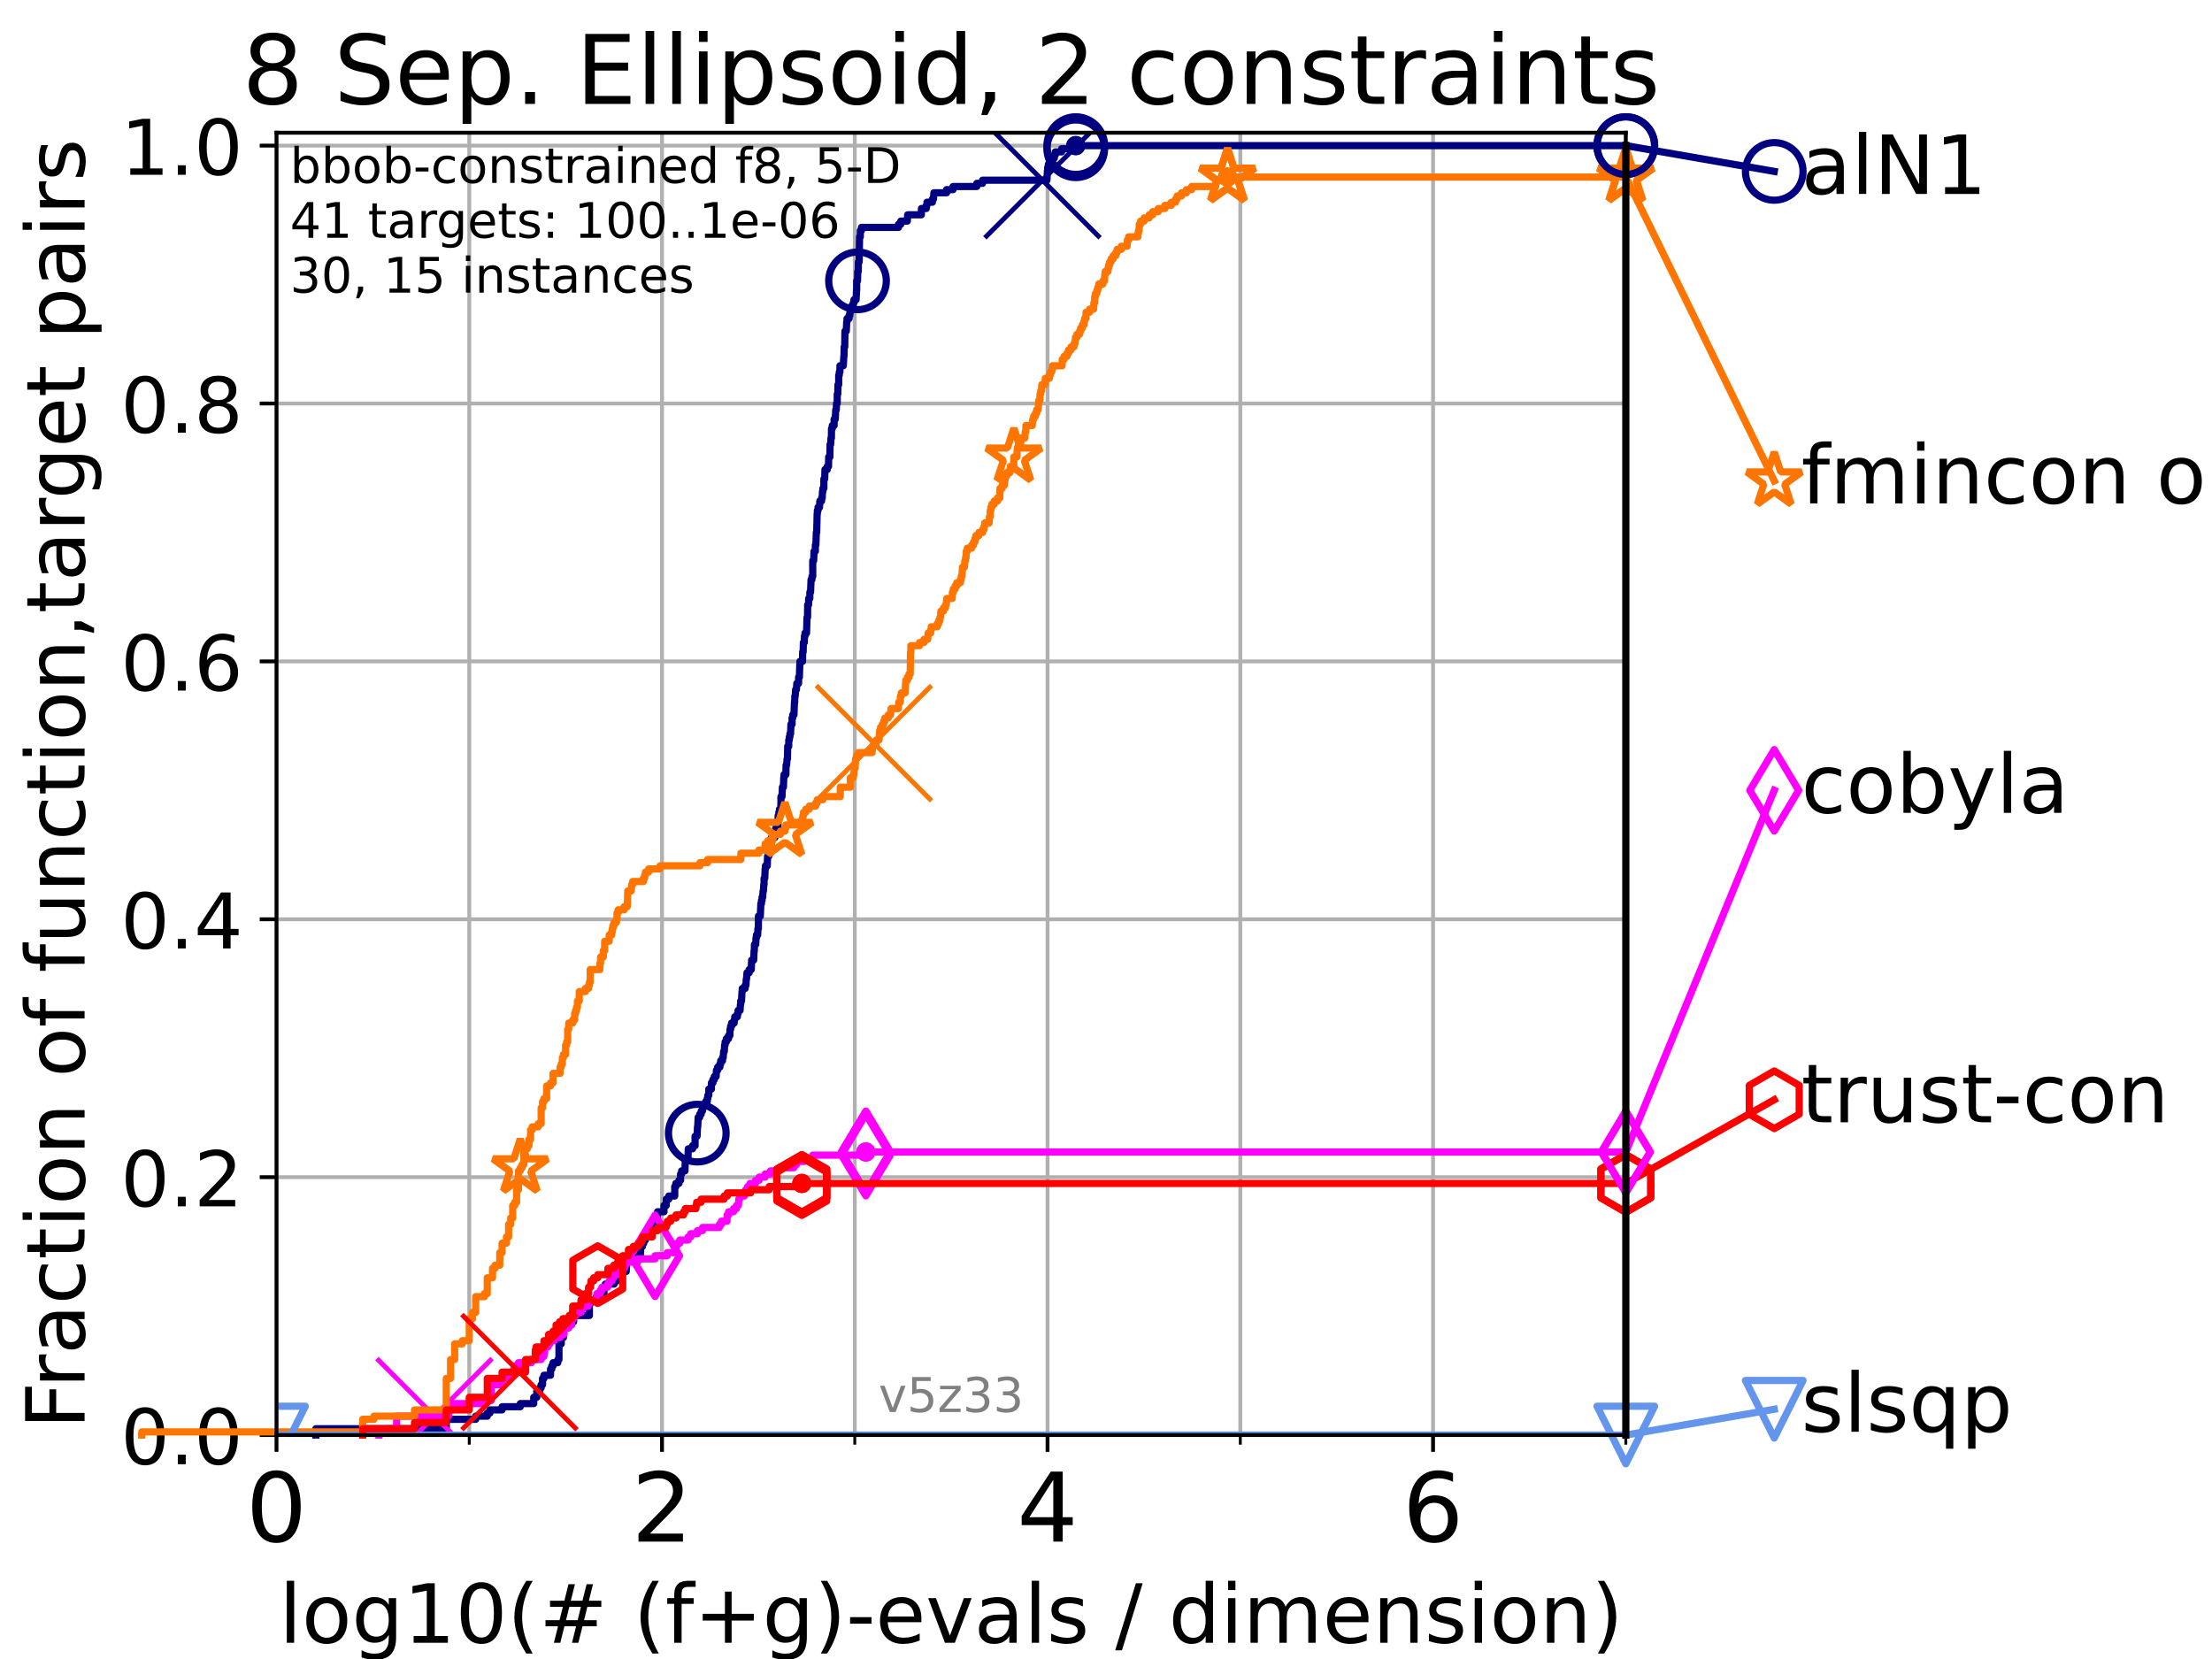 <?xml version="1.0" encoding="utf-8" standalone="no"?>
<!DOCTYPE svg PUBLIC "-//W3C//DTD SVG 1.1//EN"
  "http://www.w3.org/Graphics/SVG/1.1/DTD/svg11.dtd">
<!-- Created with matplotlib (https://matplotlib.org/) -->
<svg height="345.6pt" version="1.1" viewBox="0 0 460.8 345.6" width="460.8pt" xmlns="http://www.w3.org/2000/svg" xmlns:xlink="http://www.w3.org/1999/xlink">
 <defs>
  <style type="text/css">*{stroke-linecap:butt;stroke-linejoin:round;}</style>
 </defs>
 <g id="figure_1">
  <g id="patch_1">
   <path d="M 0 345.6 
L 460.8 345.6 
L 460.8 0 
L 0 0 
z
" style="fill:#ffffff;"/>
  </g>
  <g id="axes_1">
   <g id="patch_2">
    <path d="M 57.6 298.944 
L 338.688 298.944 
L 338.688 27.648 
L 57.6 27.648 
z
" style="fill:#ffffff;"/>
   </g>
   <g id="matplotlib.axis_1">
    <g id="xtick_1">
     <g id="line2d_1">
      <path clip-path="url(#p518e166e9a)" d="M 57.6 298.944 
L 57.6 27.648 
" style="fill:none;stroke:#b0b0b0;stroke-linecap:square;stroke-width:0.8;"/>
     </g>
     <g id="line2d_2">
      <defs>
       <path d="M 0 0 
L 0 3.5 
" id="mf78b993dfe" style="stroke:#000000;stroke-width:0.8;"/>
      </defs>
      <g>
       <use style="stroke:#000000;stroke-width:0.8;" x="57.6" xlink:href="#mf78b993dfe" y="298.944"/>
      </g>
     </g>
     <g id="text_1">
      <!-- 0 -->
      <g transform="translate(51.237 321.141)scale(0.2 -0.2)">
       <defs>
        <path d="M 31.781 66.406 
Q 24.172 66.406 20.328 58.906 
Q 16.5 51.422 16.5 36.375 
Q 16.5 21.391 20.328 13.891 
Q 24.172 6.391 31.781 6.391 
Q 39.453 6.391 43.281 13.891 
Q 47.125 21.391 47.125 36.375 
Q 47.125 51.422 43.281 58.906 
Q 39.453 66.406 31.781 66.406 
z
M 31.781 74.219 
Q 44.047 74.219 50.516 64.516 
Q 56.984 54.828 56.984 36.375 
Q 56.984 17.969 50.516 8.266 
Q 44.047 -1.422 31.781 -1.422 
Q 19.531 -1.422 13.062 8.266 
Q 6.594 17.969 6.594 36.375 
Q 6.594 54.828 13.062 64.516 
Q 19.531 74.219 31.781 74.219 
z
" id="DejaVuSans-48"/>
       </defs>
       <use xlink:href="#DejaVuSans-48"/>
      </g>
     </g>
    </g>
    <g id="xtick_2">
     <g id="line2d_3">
      <path clip-path="url(#p518e166e9a)" d="M 137.911 298.944 
L 137.911 27.648 
" style="fill:none;stroke:#b0b0b0;stroke-linecap:square;stroke-width:0.8;"/>
     </g>
     <g id="line2d_4">
      <g>
       <use style="stroke:#000000;stroke-width:0.8;" x="137.911" xlink:href="#mf78b993dfe" y="298.944"/>
      </g>
     </g>
     <g id="text_2">
      <!-- 2 -->
      <g transform="translate(131.548 321.141)scale(0.2 -0.2)">
       <defs>
        <path d="M 19.188 8.297 
L 53.609 8.297 
L 53.609 0 
L 7.328 0 
L 7.328 8.297 
Q 12.938 14.109 22.625 23.891 
Q 32.328 33.688 34.812 36.531 
Q 39.547 41.844 41.422 45.531 
Q 43.312 49.219 43.312 52.781 
Q 43.312 58.594 39.234 62.25 
Q 35.156 65.922 28.609 65.922 
Q 23.969 65.922 18.812 64.312 
Q 13.672 62.703 7.812 59.422 
L 7.812 69.391 
Q 13.766 71.781 18.938 73 
Q 24.125 74.219 28.422 74.219 
Q 39.75 74.219 46.484 68.547 
Q 53.219 62.891 53.219 53.422 
Q 53.219 48.922 51.531 44.891 
Q 49.859 40.875 45.406 35.406 
Q 44.188 33.984 37.641 27.219 
Q 31.109 20.453 19.188 8.297 
z
" id="DejaVuSans-50"/>
       </defs>
       <use xlink:href="#DejaVuSans-50"/>
      </g>
     </g>
    </g>
    <g id="xtick_3">
     <g id="line2d_5">
      <path clip-path="url(#p518e166e9a)" d="M 218.222 298.944 
L 218.222 27.648 
" style="fill:none;stroke:#b0b0b0;stroke-linecap:square;stroke-width:0.8;"/>
     </g>
     <g id="line2d_6">
      <g>
       <use style="stroke:#000000;stroke-width:0.8;" x="218.222" xlink:href="#mf78b993dfe" y="298.944"/>
      </g>
     </g>
     <g id="text_3">
      <!-- 4 -->
      <g transform="translate(211.859 321.141)scale(0.2 -0.2)">
       <defs>
        <path d="M 37.797 64.312 
L 12.891 25.391 
L 37.797 25.391 
z
M 35.203 72.906 
L 47.609 72.906 
L 47.609 25.391 
L 58.016 25.391 
L 58.016 17.188 
L 47.609 17.188 
L 47.609 0 
L 37.797 0 
L 37.797 17.188 
L 4.891 17.188 
L 4.891 26.703 
z
" id="DejaVuSans-52"/>
       </defs>
       <use xlink:href="#DejaVuSans-52"/>
      </g>
     </g>
    </g>
    <g id="xtick_4">
     <g id="line2d_7">
      <path clip-path="url(#p518e166e9a)" d="M 298.533 298.944 
L 298.533 27.648 
" style="fill:none;stroke:#b0b0b0;stroke-linecap:square;stroke-width:0.8;"/>
     </g>
     <g id="line2d_8">
      <g>
       <use style="stroke:#000000;stroke-width:0.8;" x="298.533" xlink:href="#mf78b993dfe" y="298.944"/>
      </g>
     </g>
     <g id="text_4">
      <!-- 6 -->
      <g transform="translate(292.17 321.141)scale(0.2 -0.2)">
       <defs>
        <path d="M 33.016 40.375 
Q 26.375 40.375 22.484 35.828 
Q 18.609 31.297 18.609 23.391 
Q 18.609 15.531 22.484 10.953 
Q 26.375 6.391 33.016 6.391 
Q 39.656 6.391 43.531 10.953 
Q 47.406 15.531 47.406 23.391 
Q 47.406 31.297 43.531 35.828 
Q 39.656 40.375 33.016 40.375 
z
M 52.594 71.297 
L 52.594 62.312 
Q 48.875 64.062 45.094 64.984 
Q 41.312 65.922 37.594 65.922 
Q 27.828 65.922 22.672 59.328 
Q 17.531 52.734 16.797 39.406 
Q 19.672 43.656 24.016 45.922 
Q 28.375 48.188 33.594 48.188 
Q 44.578 48.188 50.953 41.516 
Q 57.328 34.859 57.328 23.391 
Q 57.328 12.156 50.688 5.359 
Q 44.047 -1.422 33.016 -1.422 
Q 20.359 -1.422 13.672 8.266 
Q 6.984 17.969 6.984 36.375 
Q 6.984 53.656 15.188 63.938 
Q 23.391 74.219 37.203 74.219 
Q 40.922 74.219 44.703 73.484 
Q 48.484 72.75 52.594 71.297 
z
" id="DejaVuSans-54"/>
       </defs>
       <use xlink:href="#DejaVuSans-54"/>
      </g>
     </g>
    </g>
    <g id="xtick_5">
     <g id="line2d_9">
      <path clip-path="url(#p518e166e9a)" d="M 97.755 298.944 
L 97.755 27.648 
" style="fill:none;stroke:#b0b0b0;stroke-linecap:square;stroke-width:0.8;"/>
     </g>
     <g id="line2d_10">
      <defs>
       <path d="M 0 0 
L 0 2 
" id="m9c23c1c7a2" style="stroke:#000000;stroke-width:0.6;"/>
      </defs>
      <g>
       <use style="stroke:#000000;stroke-width:0.6;" x="97.755" xlink:href="#m9c23c1c7a2" y="298.944"/>
      </g>
     </g>
    </g>
    <g id="xtick_6">
     <g id="line2d_11">
      <path clip-path="url(#p518e166e9a)" d="M 178.066 298.944 
L 178.066 27.648 
" style="fill:none;stroke:#b0b0b0;stroke-linecap:square;stroke-width:0.8;"/>
     </g>
     <g id="line2d_12">
      <g>
       <use style="stroke:#000000;stroke-width:0.6;" x="178.066" xlink:href="#m9c23c1c7a2" y="298.944"/>
      </g>
     </g>
    </g>
    <g id="xtick_7">
     <g id="line2d_13">
      <path clip-path="url(#p518e166e9a)" d="M 258.377 298.944 
L 258.377 27.648 
" style="fill:none;stroke:#b0b0b0;stroke-linecap:square;stroke-width:0.8;"/>
     </g>
     <g id="line2d_14">
      <g>
       <use style="stroke:#000000;stroke-width:0.6;" x="258.377" xlink:href="#m9c23c1c7a2" y="298.944"/>
      </g>
     </g>
    </g>
    <g id="xtick_8">
     <g id="line2d_15">
      <path clip-path="url(#p518e166e9a)" d="M 338.688 298.944 
L 338.688 27.648 
" style="fill:none;stroke:#b0b0b0;stroke-linecap:square;stroke-width:0.8;"/>
     </g>
     <g id="line2d_16">
      <g>
       <use style="stroke:#000000;stroke-width:0.6;" x="338.688" xlink:href="#m9c23c1c7a2" y="298.944"/>
      </g>
     </g>
    </g>
    <g id="text_5">
     <!-- log10(# (f+g)-evals / dimension) -->
     <g transform="translate(58.145 342.218)scale(0.17 -0.17)">
      <defs>
       <path d="M 9.422 75.984 
L 18.406 75.984 
L 18.406 0 
L 9.422 0 
z
" id="DejaVuSans-108"/>
       <path d="M 30.609 48.391 
Q 23.391 48.391 19.188 42.75 
Q 14.984 37.109 14.984 27.297 
Q 14.984 17.484 19.156 11.844 
Q 23.344 6.203 30.609 6.203 
Q 37.797 6.203 41.984 11.859 
Q 46.188 17.531 46.188 27.297 
Q 46.188 37.016 41.984 42.703 
Q 37.797 48.391 30.609 48.391 
z
M 30.609 56 
Q 42.328 56 49.016 48.375 
Q 55.719 40.766 55.719 27.297 
Q 55.719 13.875 49.016 6.219 
Q 42.328 -1.422 30.609 -1.422 
Q 18.844 -1.422 12.172 6.219 
Q 5.516 13.875 5.516 27.297 
Q 5.516 40.766 12.172 48.375 
Q 18.844 56 30.609 56 
z
" id="DejaVuSans-111"/>
       <path d="M 45.406 27.984 
Q 45.406 37.75 41.375 43.109 
Q 37.359 48.484 30.078 48.484 
Q 22.859 48.484 18.828 43.109 
Q 14.797 37.75 14.797 27.984 
Q 14.797 18.266 18.828 12.891 
Q 22.859 7.516 30.078 7.516 
Q 37.359 7.516 41.375 12.891 
Q 45.406 18.266 45.406 27.984 
z
M 54.391 6.781 
Q 54.391 -7.172 48.188 -13.984 
Q 42 -20.797 29.203 -20.797 
Q 24.469 -20.797 20.266 -20.094 
Q 16.062 -19.391 12.109 -17.922 
L 12.109 -9.188 
Q 16.062 -11.328 19.922 -12.344 
Q 23.781 -13.375 27.781 -13.375 
Q 36.625 -13.375 41.016 -8.766 
Q 45.406 -4.156 45.406 5.172 
L 45.406 9.625 
Q 42.625 4.781 38.281 2.391 
Q 33.938 0 27.875 0 
Q 17.828 0 11.672 7.656 
Q 5.516 15.328 5.516 27.984 
Q 5.516 40.672 11.672 48.328 
Q 17.828 56 27.875 56 
Q 33.938 56 38.281 53.609 
Q 42.625 51.219 45.406 46.391 
L 45.406 54.688 
L 54.391 54.688 
z
" id="DejaVuSans-103"/>
       <path d="M 12.406 8.297 
L 28.516 8.297 
L 28.516 63.922 
L 10.984 60.406 
L 10.984 69.391 
L 28.422 72.906 
L 38.281 72.906 
L 38.281 8.297 
L 54.391 8.297 
L 54.391 0 
L 12.406 0 
z
" id="DejaVuSans-49"/>
       <path d="M 31 75.875 
Q 24.469 64.656 21.281 53.656 
Q 18.109 42.672 18.109 31.391 
Q 18.109 20.125 21.312 9.062 
Q 24.516 -2 31 -13.188 
L 23.188 -13.188 
Q 15.875 -1.703 12.234 9.375 
Q 8.594 20.453 8.594 31.391 
Q 8.594 42.281 12.203 53.312 
Q 15.828 64.359 23.188 75.875 
z
" id="DejaVuSans-40"/>
       <path d="M 51.125 44 
L 36.922 44 
L 32.812 27.688 
L 47.125 27.688 
z
M 43.797 71.781 
L 38.719 51.516 
L 52.984 51.516 
L 58.109 71.781 
L 65.922 71.781 
L 60.891 51.516 
L 76.125 51.516 
L 76.125 44 
L 58.984 44 
L 54.984 27.688 
L 70.516 27.688 
L 70.516 20.219 
L 53.078 20.219 
L 48 0 
L 40.188 0 
L 45.219 20.219 
L 30.906 20.219 
L 25.875 0 
L 18.016 0 
L 23.094 20.219 
L 7.719 20.219 
L 7.719 27.688 
L 24.906 27.688 
L 29 44 
L 13.281 44 
L 13.281 51.516 
L 30.906 51.516 
L 35.891 71.781 
z
" id="DejaVuSans-35"/>
       <path id="DejaVuSans-32"/>
       <path d="M 37.109 75.984 
L 37.109 68.5 
L 28.516 68.5 
Q 23.688 68.5 21.797 66.547 
Q 19.922 64.594 19.922 59.516 
L 19.922 54.688 
L 34.719 54.688 
L 34.719 47.703 
L 19.922 47.703 
L 19.922 0 
L 10.891 0 
L 10.891 47.703 
L 2.297 47.703 
L 2.297 54.688 
L 10.891 54.688 
L 10.891 58.5 
Q 10.891 67.625 15.141 71.797 
Q 19.391 75.984 28.609 75.984 
z
" id="DejaVuSans-102"/>
       <path d="M 46 62.703 
L 46 35.5 
L 73.188 35.5 
L 73.188 27.203 
L 46 27.203 
L 46 0 
L 37.797 0 
L 37.797 27.203 
L 10.594 27.203 
L 10.594 35.5 
L 37.797 35.5 
L 37.797 62.703 
z
" id="DejaVuSans-43"/>
       <path d="M 8.016 75.875 
L 15.828 75.875 
Q 23.141 64.359 26.781 53.312 
Q 30.422 42.281 30.422 31.391 
Q 30.422 20.453 26.781 9.375 
Q 23.141 -1.703 15.828 -13.188 
L 8.016 -13.188 
Q 14.5 -2 17.703 9.062 
Q 20.906 20.125 20.906 31.391 
Q 20.906 42.672 17.703 53.656 
Q 14.5 64.656 8.016 75.875 
z
" id="DejaVuSans-41"/>
       <path d="M 4.891 31.391 
L 31.203 31.391 
L 31.203 23.391 
L 4.891 23.391 
z
" id="DejaVuSans-45"/>
       <path d="M 56.203 29.594 
L 56.203 25.203 
L 14.891 25.203 
Q 15.484 15.922 20.484 11.062 
Q 25.484 6.203 34.422 6.203 
Q 39.594 6.203 44.453 7.469 
Q 49.312 8.734 54.109 11.281 
L 54.109 2.781 
Q 49.266 0.734 44.188 -0.344 
Q 39.109 -1.422 33.891 -1.422 
Q 20.797 -1.422 13.156 6.188 
Q 5.516 13.812 5.516 26.812 
Q 5.516 40.234 12.766 48.109 
Q 20.016 56 32.328 56 
Q 43.359 56 49.781 48.891 
Q 56.203 41.797 56.203 29.594 
z
M 47.219 32.234 
Q 47.125 39.594 43.094 43.984 
Q 39.062 48.391 32.422 48.391 
Q 24.906 48.391 20.391 44.141 
Q 15.875 39.891 15.188 32.172 
z
" id="DejaVuSans-101"/>
       <path d="M 2.984 54.688 
L 12.5 54.688 
L 29.594 8.797 
L 46.688 54.688 
L 56.203 54.688 
L 35.688 0 
L 23.484 0 
z
" id="DejaVuSans-118"/>
       <path d="M 34.281 27.484 
Q 23.391 27.484 19.188 25 
Q 14.984 22.516 14.984 16.5 
Q 14.984 11.719 18.141 8.906 
Q 21.297 6.109 26.703 6.109 
Q 34.188 6.109 38.703 11.406 
Q 43.219 16.703 43.219 25.484 
L 43.219 27.484 
z
M 52.203 31.203 
L 52.203 0 
L 43.219 0 
L 43.219 8.297 
Q 40.141 3.328 35.547 0.953 
Q 30.953 -1.422 24.312 -1.422 
Q 15.922 -1.422 10.953 3.297 
Q 6 8.016 6 15.922 
Q 6 25.141 12.172 29.828 
Q 18.359 34.516 30.609 34.516 
L 43.219 34.516 
L 43.219 35.406 
Q 43.219 41.609 39.141 45 
Q 35.062 48.391 27.688 48.391 
Q 23 48.391 18.547 47.266 
Q 14.109 46.141 10.016 43.891 
L 10.016 52.203 
Q 14.938 54.109 19.578 55.047 
Q 24.219 56 28.609 56 
Q 40.484 56 46.344 49.844 
Q 52.203 43.703 52.203 31.203 
z
" id="DejaVuSans-97"/>
       <path d="M 44.281 53.078 
L 44.281 44.578 
Q 40.484 46.531 36.375 47.5 
Q 32.281 48.484 27.875 48.484 
Q 21.188 48.484 17.844 46.438 
Q 14.5 44.391 14.5 40.281 
Q 14.5 37.156 16.891 35.375 
Q 19.281 33.594 26.516 31.984 
L 29.594 31.297 
Q 39.156 29.25 43.188 25.516 
Q 47.219 21.781 47.219 15.094 
Q 47.219 7.469 41.188 3.016 
Q 35.156 -1.422 24.609 -1.422 
Q 20.219 -1.422 15.453 -0.562 
Q 10.688 0.297 5.422 2 
L 5.422 11.281 
Q 10.406 8.688 15.234 7.391 
Q 20.062 6.109 24.812 6.109 
Q 31.156 6.109 34.562 8.281 
Q 37.984 10.453 37.984 14.406 
Q 37.984 18.062 35.516 20.016 
Q 33.062 21.969 24.703 23.781 
L 21.578 24.516 
Q 13.234 26.266 9.516 29.906 
Q 5.812 33.547 5.812 39.891 
Q 5.812 47.609 11.281 51.797 
Q 16.75 56 26.812 56 
Q 31.781 56 36.172 55.266 
Q 40.578 54.547 44.281 53.078 
z
" id="DejaVuSans-115"/>
       <path d="M 25.391 72.906 
L 33.688 72.906 
L 8.297 -9.281 
L 0 -9.281 
z
" id="DejaVuSans-47"/>
       <path d="M 45.406 46.391 
L 45.406 75.984 
L 54.391 75.984 
L 54.391 0 
L 45.406 0 
L 45.406 8.203 
Q 42.578 3.328 38.25 0.953 
Q 33.938 -1.422 27.875 -1.422 
Q 17.969 -1.422 11.734 6.484 
Q 5.516 14.406 5.516 27.297 
Q 5.516 40.188 11.734 48.094 
Q 17.969 56 27.875 56 
Q 33.938 56 38.25 53.625 
Q 42.578 51.266 45.406 46.391 
z
M 14.797 27.297 
Q 14.797 17.391 18.875 11.75 
Q 22.953 6.109 30.078 6.109 
Q 37.203 6.109 41.297 11.75 
Q 45.406 17.391 45.406 27.297 
Q 45.406 37.203 41.297 42.844 
Q 37.203 48.484 30.078 48.484 
Q 22.953 48.484 18.875 42.844 
Q 14.797 37.203 14.797 27.297 
z
" id="DejaVuSans-100"/>
       <path d="M 9.422 54.688 
L 18.406 54.688 
L 18.406 0 
L 9.422 0 
z
M 9.422 75.984 
L 18.406 75.984 
L 18.406 64.594 
L 9.422 64.594 
z
" id="DejaVuSans-105"/>
       <path d="M 52 44.188 
Q 55.375 50.25 60.062 53.125 
Q 64.75 56 71.094 56 
Q 79.641 56 84.281 50.016 
Q 88.922 44.047 88.922 33.016 
L 88.922 0 
L 79.891 0 
L 79.891 32.719 
Q 79.891 40.578 77.094 44.375 
Q 74.312 48.188 68.609 48.188 
Q 61.625 48.188 57.562 43.547 
Q 53.516 38.922 53.516 30.906 
L 53.516 0 
L 44.484 0 
L 44.484 32.719 
Q 44.484 40.625 41.703 44.406 
Q 38.922 48.188 33.109 48.188 
Q 26.219 48.188 22.156 43.531 
Q 18.109 38.875 18.109 30.906 
L 18.109 0 
L 9.078 0 
L 9.078 54.688 
L 18.109 54.688 
L 18.109 46.188 
Q 21.188 51.219 25.484 53.609 
Q 29.781 56 35.688 56 
Q 41.656 56 45.828 52.969 
Q 50 49.953 52 44.188 
z
" id="DejaVuSans-109"/>
       <path d="M 54.891 33.016 
L 54.891 0 
L 45.906 0 
L 45.906 32.719 
Q 45.906 40.484 42.875 44.328 
Q 39.844 48.188 33.797 48.188 
Q 26.516 48.188 22.312 43.547 
Q 18.109 38.922 18.109 30.906 
L 18.109 0 
L 9.078 0 
L 9.078 54.688 
L 18.109 54.688 
L 18.109 46.188 
Q 21.344 51.125 25.703 53.562 
Q 30.078 56 35.797 56 
Q 45.219 56 50.047 50.172 
Q 54.891 44.344 54.891 33.016 
z
" id="DejaVuSans-110"/>
      </defs>
      <use xlink:href="#DejaVuSans-108"/>
      <use x="27.783" xlink:href="#DejaVuSans-111"/>
      <use x="88.965" xlink:href="#DejaVuSans-103"/>
      <use x="152.441" xlink:href="#DejaVuSans-49"/>
      <use x="216.064" xlink:href="#DejaVuSans-48"/>
      <use x="279.688" xlink:href="#DejaVuSans-40"/>
      <use x="318.701" xlink:href="#DejaVuSans-35"/>
      <use x="402.49" xlink:href="#DejaVuSans-32"/>
      <use x="434.277" xlink:href="#DejaVuSans-40"/>
      <use x="473.291" xlink:href="#DejaVuSans-102"/>
      <use x="508.496" xlink:href="#DejaVuSans-43"/>
      <use x="592.285" xlink:href="#DejaVuSans-103"/>
      <use x="655.762" xlink:href="#DejaVuSans-41"/>
      <use x="694.775" xlink:href="#DejaVuSans-45"/>
      <use x="730.859" xlink:href="#DejaVuSans-101"/>
      <use x="792.383" xlink:href="#DejaVuSans-118"/>
      <use x="851.562" xlink:href="#DejaVuSans-97"/>
      <use x="912.842" xlink:href="#DejaVuSans-108"/>
      <use x="940.625" xlink:href="#DejaVuSans-115"/>
      <use x="992.725" xlink:href="#DejaVuSans-32"/>
      <use x="1024.512" xlink:href="#DejaVuSans-47"/>
      <use x="1058.203" xlink:href="#DejaVuSans-32"/>
      <use x="1089.99" xlink:href="#DejaVuSans-100"/>
      <use x="1153.467" xlink:href="#DejaVuSans-105"/>
      <use x="1181.25" xlink:href="#DejaVuSans-109"/>
      <use x="1278.662" xlink:href="#DejaVuSans-101"/>
      <use x="1340.186" xlink:href="#DejaVuSans-110"/>
      <use x="1403.564" xlink:href="#DejaVuSans-115"/>
      <use x="1455.664" xlink:href="#DejaVuSans-105"/>
      <use x="1483.447" xlink:href="#DejaVuSans-111"/>
      <use x="1544.629" xlink:href="#DejaVuSans-110"/>
      <use x="1608.008" xlink:href="#DejaVuSans-41"/>
     </g>
    </g>
   </g>
   <g id="matplotlib.axis_2">
    <g id="ytick_1">
     <g id="line2d_17">
      <path clip-path="url(#p518e166e9a)" d="M 57.6 298.944 
L 338.688 298.944 
" style="fill:none;stroke:#b0b0b0;stroke-linecap:square;stroke-width:0.8;"/>
     </g>
     <g id="line2d_18">
      <defs>
       <path d="M 0 0 
L -3.5 0 
" id="me91a7f4952" style="stroke:#000000;stroke-width:0.8;"/>
      </defs>
      <g>
       <use style="stroke:#000000;stroke-width:0.8;" x="57.6" xlink:href="#me91a7f4952" y="298.944"/>
      </g>
     </g>
     <g id="text_6">
      <!-- 0.0 -->
      <g transform="translate(25.155 305.023)scale(0.16 -0.16)">
       <defs>
        <path d="M 10.688 12.406 
L 21 12.406 
L 21 0 
L 10.688 0 
z
" id="DejaVuSans-46"/>
       </defs>
       <use xlink:href="#DejaVuSans-48"/>
       <use x="63.623" xlink:href="#DejaVuSans-46"/>
       <use x="95.41" xlink:href="#DejaVuSans-48"/>
      </g>
     </g>
    </g>
    <g id="ytick_2">
     <g id="line2d_19">
      <path clip-path="url(#p518e166e9a)" d="M 57.6 245.222 
L 338.688 245.222 
" style="fill:none;stroke:#b0b0b0;stroke-linecap:square;stroke-width:0.8;"/>
     </g>
     <g id="line2d_20">
      <g>
       <use style="stroke:#000000;stroke-width:0.8;" x="57.6" xlink:href="#me91a7f4952" y="245.222"/>
      </g>
     </g>
     <g id="text_7">
      <!-- 0.2 -->
      <g transform="translate(25.155 251.301)scale(0.16 -0.16)">
       <use xlink:href="#DejaVuSans-48"/>
       <use x="63.623" xlink:href="#DejaVuSans-46"/>
       <use x="95.41" xlink:href="#DejaVuSans-50"/>
      </g>
     </g>
    </g>
    <g id="ytick_3">
     <g id="line2d_21">
      <path clip-path="url(#p518e166e9a)" d="M 57.6 191.5 
L 338.688 191.5 
" style="fill:none;stroke:#b0b0b0;stroke-linecap:square;stroke-width:0.8;"/>
     </g>
     <g id="line2d_22">
      <g>
       <use style="stroke:#000000;stroke-width:0.8;" x="57.6" xlink:href="#me91a7f4952" y="191.5"/>
      </g>
     </g>
     <g id="text_8">
      <!-- 0.4 -->
      <g transform="translate(25.155 197.579)scale(0.16 -0.16)">
       <use xlink:href="#DejaVuSans-48"/>
       <use x="63.623" xlink:href="#DejaVuSans-46"/>
       <use x="95.41" xlink:href="#DejaVuSans-52"/>
      </g>
     </g>
    </g>
    <g id="ytick_4">
     <g id="line2d_23">
      <path clip-path="url(#p518e166e9a)" d="M 57.6 137.778 
L 338.688 137.778 
" style="fill:none;stroke:#b0b0b0;stroke-linecap:square;stroke-width:0.8;"/>
     </g>
     <g id="line2d_24">
      <g>
       <use style="stroke:#000000;stroke-width:0.8;" x="57.6" xlink:href="#me91a7f4952" y="137.778"/>
      </g>
     </g>
     <g id="text_9">
      <!-- 0.6 -->
      <g transform="translate(25.155 143.857)scale(0.16 -0.16)">
       <use xlink:href="#DejaVuSans-48"/>
       <use x="63.623" xlink:href="#DejaVuSans-46"/>
       <use x="95.41" xlink:href="#DejaVuSans-54"/>
      </g>
     </g>
    </g>
    <g id="ytick_5">
     <g id="line2d_25">
      <path clip-path="url(#p518e166e9a)" d="M 57.6 84.056 
L 338.688 84.056 
" style="fill:none;stroke:#b0b0b0;stroke-linecap:square;stroke-width:0.8;"/>
     </g>
     <g id="line2d_26">
      <g>
       <use style="stroke:#000000;stroke-width:0.8;" x="57.6" xlink:href="#me91a7f4952" y="84.056"/>
      </g>
     </g>
     <g id="text_10">
      <!-- 0.8 -->
      <g transform="translate(25.155 90.135)scale(0.16 -0.16)">
       <defs>
        <path d="M 31.781 34.625 
Q 24.75 34.625 20.719 30.859 
Q 16.703 27.094 16.703 20.516 
Q 16.703 13.922 20.719 10.156 
Q 24.75 6.391 31.781 6.391 
Q 38.812 6.391 42.859 10.172 
Q 46.922 13.969 46.922 20.516 
Q 46.922 27.094 42.891 30.859 
Q 38.875 34.625 31.781 34.625 
z
M 21.922 38.812 
Q 15.578 40.375 12.031 44.719 
Q 8.5 49.078 8.5 55.328 
Q 8.5 64.062 14.719 69.141 
Q 20.953 74.219 31.781 74.219 
Q 42.672 74.219 48.875 69.141 
Q 55.078 64.062 55.078 55.328 
Q 55.078 49.078 51.531 44.719 
Q 48 40.375 41.703 38.812 
Q 48.828 37.156 52.797 32.312 
Q 56.781 27.484 56.781 20.516 
Q 56.781 9.906 50.312 4.234 
Q 43.844 -1.422 31.781 -1.422 
Q 19.734 -1.422 13.25 4.234 
Q 6.781 9.906 6.781 20.516 
Q 6.781 27.484 10.781 32.312 
Q 14.797 37.156 21.922 38.812 
z
M 18.312 54.391 
Q 18.312 48.734 21.844 45.562 
Q 25.391 42.391 31.781 42.391 
Q 38.141 42.391 41.719 45.562 
Q 45.312 48.734 45.312 54.391 
Q 45.312 60.062 41.719 63.234 
Q 38.141 66.406 31.781 66.406 
Q 25.391 66.406 21.844 63.234 
Q 18.312 60.062 18.312 54.391 
z
" id="DejaVuSans-56"/>
       </defs>
       <use xlink:href="#DejaVuSans-48"/>
       <use x="63.623" xlink:href="#DejaVuSans-46"/>
       <use x="95.41" xlink:href="#DejaVuSans-56"/>
      </g>
     </g>
    </g>
    <g id="ytick_6">
     <g id="line2d_27">
      <path clip-path="url(#p518e166e9a)" d="M 57.6 30.334 
L 338.688 30.334 
" style="fill:none;stroke:#b0b0b0;stroke-linecap:square;stroke-width:0.8;"/>
     </g>
     <g id="line2d_28">
      <g>
       <use style="stroke:#000000;stroke-width:0.8;" x="57.6" xlink:href="#me91a7f4952" y="30.334"/>
      </g>
     </g>
     <g id="text_11">
      <!-- 1.0 -->
      <g transform="translate(25.155 36.413)scale(0.16 -0.16)">
       <use xlink:href="#DejaVuSans-49"/>
       <use x="63.623" xlink:href="#DejaVuSans-46"/>
       <use x="95.41" xlink:href="#DejaVuSans-48"/>
      </g>
     </g>
    </g>
    <g id="text_12">
     <!-- Fraction of function,target pairs -->
     <g transform="translate(17.62 297.681)rotate(-90)scale(0.17 -0.17)">
      <defs>
       <path d="M 9.812 72.906 
L 51.703 72.906 
L 51.703 64.594 
L 19.672 64.594 
L 19.672 43.109 
L 48.578 43.109 
L 48.578 34.812 
L 19.672 34.812 
L 19.672 0 
L 9.812 0 
z
" id="DejaVuSans-70"/>
       <path d="M 41.109 46.297 
Q 39.594 47.172 37.812 47.578 
Q 36.031 48 33.891 48 
Q 26.266 48 22.188 43.047 
Q 18.109 38.094 18.109 28.812 
L 18.109 0 
L 9.078 0 
L 9.078 54.688 
L 18.109 54.688 
L 18.109 46.188 
Q 20.953 51.172 25.484 53.578 
Q 30.031 56 36.531 56 
Q 37.453 56 38.578 55.875 
Q 39.703 55.766 41.062 55.516 
z
" id="DejaVuSans-114"/>
       <path d="M 48.781 52.594 
L 48.781 44.188 
Q 44.969 46.297 41.141 47.344 
Q 37.312 48.391 33.406 48.391 
Q 24.656 48.391 19.812 42.844 
Q 14.984 37.312 14.984 27.297 
Q 14.984 17.281 19.812 11.734 
Q 24.656 6.203 33.406 6.203 
Q 37.312 6.203 41.141 7.25 
Q 44.969 8.297 48.781 10.406 
L 48.781 2.094 
Q 45.016 0.344 40.984 -0.531 
Q 36.969 -1.422 32.422 -1.422 
Q 20.062 -1.422 12.781 6.344 
Q 5.516 14.109 5.516 27.297 
Q 5.516 40.672 12.859 48.328 
Q 20.219 56 33.016 56 
Q 37.156 56 41.109 55.141 
Q 45.062 54.297 48.781 52.594 
z
" id="DejaVuSans-99"/>
       <path d="M 18.312 70.219 
L 18.312 54.688 
L 36.812 54.688 
L 36.812 47.703 
L 18.312 47.703 
L 18.312 18.016 
Q 18.312 11.328 20.141 9.422 
Q 21.969 7.516 27.594 7.516 
L 36.812 7.516 
L 36.812 0 
L 27.594 0 
Q 17.188 0 13.234 3.875 
Q 9.281 7.766 9.281 18.016 
L 9.281 47.703 
L 2.688 47.703 
L 2.688 54.688 
L 9.281 54.688 
L 9.281 70.219 
z
" id="DejaVuSans-116"/>
       <path d="M 8.5 21.578 
L 8.5 54.688 
L 17.484 54.688 
L 17.484 21.922 
Q 17.484 14.156 20.5 10.266 
Q 23.531 6.391 29.594 6.391 
Q 36.859 6.391 41.078 11.031 
Q 45.312 15.672 45.312 23.688 
L 45.312 54.688 
L 54.297 54.688 
L 54.297 0 
L 45.312 0 
L 45.312 8.406 
Q 42.047 3.422 37.719 1 
Q 33.406 -1.422 27.688 -1.422 
Q 18.266 -1.422 13.375 4.438 
Q 8.5 10.297 8.5 21.578 
z
M 31.109 56 
z
" id="DejaVuSans-117"/>
       <path d="M 11.719 12.406 
L 22.016 12.406 
L 22.016 4 
L 14.016 -11.625 
L 7.719 -11.625 
L 11.719 4 
z
" id="DejaVuSans-44"/>
       <path d="M 18.109 8.203 
L 18.109 -20.797 
L 9.078 -20.797 
L 9.078 54.688 
L 18.109 54.688 
L 18.109 46.391 
Q 20.953 51.266 25.266 53.625 
Q 29.594 56 35.594 56 
Q 45.562 56 51.781 48.094 
Q 58.016 40.188 58.016 27.297 
Q 58.016 14.406 51.781 6.484 
Q 45.562 -1.422 35.594 -1.422 
Q 29.594 -1.422 25.266 0.953 
Q 20.953 3.328 18.109 8.203 
z
M 48.688 27.297 
Q 48.688 37.203 44.609 42.844 
Q 40.531 48.484 33.406 48.484 
Q 26.266 48.484 22.188 42.844 
Q 18.109 37.203 18.109 27.297 
Q 18.109 17.391 22.188 11.75 
Q 26.266 6.109 33.406 6.109 
Q 40.531 6.109 44.609 11.75 
Q 48.688 17.391 48.688 27.297 
z
" id="DejaVuSans-112"/>
      </defs>
      <use xlink:href="#DejaVuSans-70"/>
      <use x="50.27" xlink:href="#DejaVuSans-114"/>
      <use x="91.383" xlink:href="#DejaVuSans-97"/>
      <use x="152.662" xlink:href="#DejaVuSans-99"/>
      <use x="207.643" xlink:href="#DejaVuSans-116"/>
      <use x="246.852" xlink:href="#DejaVuSans-105"/>
      <use x="274.635" xlink:href="#DejaVuSans-111"/>
      <use x="335.816" xlink:href="#DejaVuSans-110"/>
      <use x="399.195" xlink:href="#DejaVuSans-32"/>
      <use x="430.982" xlink:href="#DejaVuSans-111"/>
      <use x="492.164" xlink:href="#DejaVuSans-102"/>
      <use x="527.369" xlink:href="#DejaVuSans-32"/>
      <use x="559.156" xlink:href="#DejaVuSans-102"/>
      <use x="594.361" xlink:href="#DejaVuSans-117"/>
      <use x="657.74" xlink:href="#DejaVuSans-110"/>
      <use x="721.119" xlink:href="#DejaVuSans-99"/>
      <use x="776.1" xlink:href="#DejaVuSans-116"/>
      <use x="815.309" xlink:href="#DejaVuSans-105"/>
      <use x="843.092" xlink:href="#DejaVuSans-111"/>
      <use x="904.273" xlink:href="#DejaVuSans-110"/>
      <use x="967.652" xlink:href="#DejaVuSans-44"/>
      <use x="999.439" xlink:href="#DejaVuSans-116"/>
      <use x="1038.648" xlink:href="#DejaVuSans-97"/>
      <use x="1099.928" xlink:href="#DejaVuSans-114"/>
      <use x="1139.291" xlink:href="#DejaVuSans-103"/>
      <use x="1202.768" xlink:href="#DejaVuSans-101"/>
      <use x="1264.291" xlink:href="#DejaVuSans-116"/>
      <use x="1303.5" xlink:href="#DejaVuSans-32"/>
      <use x="1335.287" xlink:href="#DejaVuSans-112"/>
      <use x="1398.764" xlink:href="#DejaVuSans-97"/>
      <use x="1460.043" xlink:href="#DejaVuSans-105"/>
      <use x="1487.826" xlink:href="#DejaVuSans-114"/>
      <use x="1528.939" xlink:href="#DejaVuSans-115"/>
     </g>
    </g>
   </g>
   <g id="line2d_29">
    <defs>
     <path d="M 0 1.5 
C 0.398 1.5 0.779 1.342 1.061 1.061 
C 1.342 0.779 1.5 0.398 1.5 0 
C 1.5 -0.398 1.342 -0.779 1.061 -1.061 
C 0.779 -1.342 0.398 -1.5 0 -1.5 
C -0.398 -1.5 -0.779 -1.342 -1.061 -1.061 
C -1.342 -0.779 -1.5 -0.398 -1.5 0 
C -1.5 0.398 -1.342 0.779 -1.061 1.061 
C -0.779 1.342 -0.398 1.5 0 1.5 
z
" id="md5f0bcefd0" style="stroke:#000080;"/>
    </defs>
    <g>
     <use style="fill:#000080;stroke:#000080;" x="224.102" xlink:href="#md5f0bcefd0" y="30.334"/>
     <use style="fill:#000080;stroke:#000080;" x="224.102" xlink:href="#md5f0bcefd0" y="30.334"/>
    </g>
   </g>
   <g id="line2d_30">
    <path d="M 65.797 298.944 
L 65.797 297.634 
L 92.969 297.634 
L 92.969 295.668 
L 99.098 295.668 
L 99.098 295.013 
L 101.507 295.013 
L 101.507 294.358 
L 102.06 294.358 
L 102.06 293.703 
L 104.592 293.703 
L 104.592 293.048 
L 108.389 293.048 
L 108.389 292.393 
L 111.186 292.393 
L 111.186 291.082 
L 111.82 291.082 
L 111.82 289.772 
L 112.432 289.772 
L 112.432 289.117 
L 112.73 289.117 
L 112.73 288.462 
L 113.023 288.462 
L 113.023 287.151 
L 113.311 287.151 
L 113.311 286.496 
L 114.685 286.496 
L 114.685 285.186 
L 114.947 285.186 
L 114.947 284.531 
L 115.206 284.531 
L 115.206 283.876 
L 116.203 283.876 
L 116.203 283.22 
L 116.443 283.22 
L 116.443 279.945 
L 116.914 279.945 
L 116.914 278.634 
L 117.373 278.634 
L 117.373 276.669 
L 117.821 276.669 
L 117.821 276.014 
L 118.04 276.014 
L 118.04 275.359 
L 119.503 275.359 
L 119.503 274.048 
L 122.782 274.048 
L 122.782 271.428 
L 123.111 271.428 
L 123.111 270.773 
L 124.216 270.773 
L 124.216 270.118 
L 125.823 270.118 
L 125.823 268.152 
L 126.1 268.152 
L 126.1 267.497 
L 127.923 267.497 
L 127.923 266.842 
L 128.531 266.842 
L 128.531 264.876 
L 130.452 264.876 
L 130.559 262.911 
L 130.875 262.911 
L 130.875 262.256 
L 132.847 262.256 
L 132.847 261.601 
L 133.398 261.601 
L 133.488 259.635 
L 133.844 259.635 
L 133.844 258.98 
L 134.106 258.98 
L 134.106 258.325 
L 134.45 258.325 
L 134.535 257.015 
L 135.442 257.015 
L 135.522 255.049 
L 136.532 255.049 
L 136.532 254.394 
L 136.906 254.394 
L 136.98 252.429 
L 138.324 252.429 
L 138.324 251.118 
L 138.795 251.118 
L 138.795 249.808 
L 139.317 249.808 
L 139.317 249.153 
L 140.559 249.153 
L 140.559 247.187 
L 140.797 247.187 
L 140.797 246.532 
L 141.436 246.532 
L 141.436 245.877 
L 141.774 245.877 
L 141.774 244.567 
L 141.997 244.567 
L 141.997 243.912 
L 142.7 243.912 
L 142.753 241.291 
L 143.324 241.291 
L 143.375 239.326 
L 144.27 239.326 
L 144.27 238.671 
L 144.795 238.671 
L 144.795 236.705 
L 145.213 236.705 
L 145.304 234.74 
L 145.35 234.74 
L 145.441 232.774 
L 145.755 232.774 
L 145.755 232.119 
L 146.064 232.119 
L 146.064 231.464 
L 146.324 231.464 
L 146.41 230.154 
L 147 230.154 
L 147 229.499 
L 147.328 229.499 
L 147.328 228.843 
L 147.45 228.843 
L 147.45 228.188 
L 147.65 228.188 
L 147.65 226.878 
L 148.2 226.878 
L 148.2 225.568 
L 148.507 225.568 
L 148.507 224.912 
L 148.808 224.912 
L 148.808 224.257 
L 149.178 224.257 
L 149.251 222.947 
L 149.504 222.947 
L 149.504 222.292 
L 149.964 222.292 
L 149.964 221.637 
L 150.138 221.637 
L 150.138 220.982 
L 150.514 220.982 
L 150.514 220.326 
L 150.649 220.326 
L 150.75 219.016 
L 150.883 219.016 
L 150.949 217.706 
L 151.048 217.706 
L 151.048 217.051 
L 151.309 217.051 
L 151.309 216.396 
L 151.756 216.396 
L 151.756 215.74 
L 152.037 215.74 
L 152.068 214.43 
L 152.192 214.43 
L 152.192 213.775 
L 152.406 213.775 
L 152.406 213.12 
L 152.944 213.12 
L 152.944 212.465 
L 153.062 212.465 
L 153.062 211.81 
L 153.609 211.81 
L 153.609 211.154 
L 153.75 211.154 
L 153.75 210.499 
L 154.167 210.499 
L 154.249 209.189 
L 154.304 209.189 
L 154.304 208.534 
L 154.467 208.534 
L 154.574 206.568 
L 154.628 206.568 
L 154.628 205.913 
L 155.232 205.913 
L 155.232 205.258 
L 155.387 205.258 
L 155.463 203.948 
L 155.514 203.948 
L 155.616 202.638 
L 156.065 202.638 
L 156.065 201.982 
L 156.503 201.982 
L 156.575 200.017 
L 157 200.017 
L 157.093 198.052 
L 157.139 198.052 
L 157.163 196.741 
L 157.438 196.741 
L 157.483 195.431 
L 157.574 195.431 
L 157.574 194.776 
L 157.843 194.776 
L 157.887 193.465 
L 157.976 193.465 
L 157.998 190.845 
L 158.39 190.845 
L 158.498 188.224 
L 158.626 188.224 
L 158.626 187.569 
L 158.753 187.569 
L 158.753 186.914 
L 158.879 186.914 
L 158.963 185.604 
L 159.025 185.604 
L 159.108 184.293 
L 159.17 184.293 
L 159.17 182.983 
L 159.314 182.983 
L 159.396 181.018 
L 159.457 181.018 
L 159.457 180.363 
L 159.838 180.363 
L 159.897 178.397 
L 160.133 178.397 
L 160.133 177.742 
L 160.423 177.742 
L 160.461 175.777 
L 160.595 175.777 
L 160.689 174.466 
L 161.429 174.466 
L 161.429 173.811 
L 161.609 173.811 
L 161.609 172.501 
L 162.069 172.501 
L 162.104 169.88 
L 162.243 169.88 
L 162.243 169.225 
L 162.381 169.225 
L 162.381 168.57 
L 162.67 168.57 
L 162.687 165.949 
L 162.904 165.949 
L 162.987 163.984 
L 163.201 163.984 
L 163.267 162.018 
L 163.332 162.018 
L 163.332 161.363 
L 163.717 161.363 
L 163.749 159.398 
L 163.86 159.398 
L 163.97 158.088 
L 164.048 158.088 
L 164.094 155.467 
L 164.311 155.467 
L 164.311 154.157 
L 164.433 154.157 
L 164.433 153.502 
L 164.554 153.502 
L 164.554 152.846 
L 164.69 152.846 
L 164.765 150.881 
L 165.003 150.881 
L 165.003 149.571 
L 165.135 149.571 
L 165.135 148.916 
L 165.397 148.916 
L 165.497 146.295 
L 165.54 146.295 
L 165.583 144.985 
L 165.654 144.985 
L 165.739 143.674 
L 165.908 143.674 
L 165.992 142.364 
L 166.365 142.364 
L 166.365 141.054 
L 166.528 141.054 
L 166.609 138.433 
L 166.649 138.433 
L 166.649 137.778 
L 167.178 137.778 
L 167.204 135.813 
L 167.308 135.813 
L 167.359 133.847 
L 167.551 133.847 
L 167.577 132.537 
L 167.691 132.537 
L 167.691 131.882 
L 168.017 131.882 
L 168.116 128.606 
L 168.227 128.606 
L 168.251 125.985 
L 168.446 125.985 
L 168.458 124.675 
L 168.698 124.675 
L 168.71 123.365 
L 168.853 123.365 
L 168.959 120.744 
L 169.146 120.744 
L 169.146 120.089 
L 169.308 120.089 
L 169.308 116.813 
L 169.503 116.813 
L 169.583 114.848 
L 169.853 114.848 
L 169.853 113.538 
L 169.964 113.538 
L 170.053 110.917 
L 170.13 110.917 
L 170.229 106.986 
L 170.272 106.986 
L 170.272 106.331 
L 170.414 106.331 
L 170.414 105.676 
L 170.725 105.676 
L 170.788 104.366 
L 171.155 104.366 
L 171.155 103.71 
L 171.289 103.71 
L 171.33 102.4 
L 171.422 102.4 
L 171.422 101.745 
L 171.626 101.745 
L 171.626 99.78 
L 171.796 99.78 
L 171.856 97.814 
L 172.328 97.814 
L 172.328 97.159 
L 172.597 97.159 
L 172.626 95.194 
L 172.881 95.194 
L 172.919 92.573 
L 173.04 92.573 
L 173.105 91.263 
L 173.198 91.263 
L 173.216 89.297 
L 173.372 89.297 
L 173.372 88.642 
L 173.76 88.642 
L 173.76 87.332 
L 174 87.332 
L 174.096 85.366 
L 174.21 85.366 
L 174.262 84.056 
L 174.409 84.056 
L 174.417 82.091 
L 174.52 82.091 
L 174.571 80.125 
L 174.716 80.125 
L 174.716 78.16 
L 174.834 78.16 
L 174.834 77.505 
L 174.967 77.505 
L 174.976 76.194 
L 175.678 76.194 
L 175.781 74.229 
L 175.821 74.229 
L 175.861 72.263 
L 175.971 72.263 
L 176.018 68.988 
L 176.298 68.988 
L 176.383 67.022 
L 176.445 67.022 
L 176.445 66.367 
L 176.883 66.367 
L 176.883 65.712 
L 177.039 65.712 
L 177.039 65.057 
L 177.157 65.057 
L 177.157 64.402 
L 177.398 64.402 
L 177.398 63.747 
L 177.742 63.747 
L 177.742 63.091 
L 177.891 63.091 
L 177.891 62.436 
L 178.343 62.436 
L 178.432 60.471 
L 178.466 60.471 
L 178.466 58.505 
L 178.636 58.505 
L 178.683 56.54 
L 178.797 56.54 
L 178.817 54.575 
L 178.977 54.575 
L 179.063 49.333 
L 179.22 49.333 
L 179.22 48.023 
L 179.46 48.023 
L 179.46 47.368 
L 187.172 47.368 
L 187.172 46.713 
L 187.657 46.713 
L 187.657 46.058 
L 189.012 46.058 
L 189.086 44.747 
L 191.936 44.747 
L 191.952 43.437 
L 192.958 43.437 
L 192.958 42.782 
L 193.106 42.782 
L 193.106 42.127 
L 194.234 42.127 
L 194.234 41.472 
L 194.457 41.472 
L 194.552 40.161 
L 197.188 40.161 
L 197.188 39.506 
L 198.529 39.506 
L 198.529 38.851 
L 203.478 38.851 
L 203.478 38.196 
L 204.681 38.196 
L 204.681 37.541 
L 218.098 37.541 
L 218.197 35.575 
L 218.248 35.575 
L 218.248 34.92 
L 218.383 34.92 
L 218.383 34.265 
L 218.718 34.265 
L 218.718 33.61 
L 218.961 33.61 
L 218.961 32.955 
L 219.626 32.955 
L 219.626 32.3 
L 219.834 32.3 
L 219.834 31.644 
L 221.154 31.644 
L 221.154 30.989 
L 224.102 30.989 
L 224.102 30.334 
L 338.688 30.334 
L 338.688 30.334 
" style="fill:none;stroke:#000080;stroke-linecap:square;stroke-width:1.5;"/>
   </g>
   <g id="line2d_31">
    <defs>
     <path d="M 0 6 
C 1.591 6 3.117 5.368 4.243 4.243 
C 5.368 3.117 6 1.591 6 0 
C 6 -1.591 5.368 -3.117 4.243 -4.243 
C 3.117 -5.368 1.591 -6 0 -6 
C -1.591 -6 -3.117 -5.368 -4.243 -4.243 
C -5.368 -3.117 -6 -1.591 -6 0 
C -6 1.591 -5.368 3.117 -4.243 4.243 
C -3.117 5.368 -1.591 6 0 6 
z
" id="m23716e3ef9" style="stroke:#000080;stroke-width:1.5;"/>
    </defs>
    <g>
     <use style="fill-opacity:0;stroke:#000080;stroke-width:1.5;" x="145.259" xlink:href="#m23716e3ef9" y="236.05"/>
     <use style="fill-opacity:0;stroke:#000080;stroke-width:1.5;" x="178.636" xlink:href="#m23716e3ef9" y="58.505"/>
     <use style="fill-opacity:0;stroke:#000080;stroke-width:1.5;" x="224.102" xlink:href="#m23716e3ef9" y="30.989"/>
     <use style="fill-opacity:0;stroke:#000080;stroke-width:1.5;" x="224.102" xlink:href="#m23716e3ef9" y="30.334"/>
     <use style="fill-opacity:0;stroke:#000080;stroke-width:1.5;" x="338.688" xlink:href="#m23716e3ef9" y="30.334"/>
    </g>
   </g>
   <g id="line2d_32">
    <path style="fill:none;stroke:#000080;stroke-linecap:square;stroke-width:1.5;"/>
    <g/>
   </g>
   <g id="line2d_33">
    <path clip-path="url(#p518e166e9a)" d="M 217.16 37.541 
" style="fill:none;stroke:#000080;stroke-linecap:square;stroke-width:1.5;"/>
    <defs>
     <path d="M -12 12 
L 12 -12 
M -12 -12 
L 12 12 
" id="m89f3525153" style="stroke:#000080;"/>
    </defs>
    <g clip-path="url(#p518e166e9a)">
     <use style="fill:#000080;stroke:#000080;" x="217.16" xlink:href="#m89f3525153" y="37.541"/>
    </g>
   </g>
   <g id="line2d_34">
    <defs>
     <path d="M 0 1.5 
C 0.398 1.5 0.779 1.342 1.061 1.061 
C 1.342 0.779 1.5 0.398 1.5 0 
C 1.5 -0.398 1.342 -0.779 1.061 -1.061 
C 0.779 -1.342 0.398 -1.5 0 -1.5 
C -0.398 -1.5 -0.779 -1.342 -1.061 -1.061 
C -1.342 -0.779 -1.5 -0.398 -1.5 0 
C -1.5 0.398 -1.342 0.779 -1.061 1.061 
C -0.779 1.342 -0.398 1.5 0 1.5 
z
" id="m4141b1022e" style="stroke:#ff00ff;"/>
    </defs>
    <g>
     <use style="fill:#ff00ff;stroke:#ff00ff;" x="180.373" xlink:href="#m4141b1022e" y="239.981"/>
     <use style="fill:#ff00ff;stroke:#ff00ff;" x="180.373" xlink:href="#m4141b1022e" y="239.981"/>
    </g>
   </g>
   <g id="line2d_35">
    <path d="M 78.942 298.944 
L 78.942 298.289 
L 80.881 298.289 
L 80.881 297.634 
L 82.627 297.634 
L 82.627 295.013 
L 93.422 295.013 
L 93.422 293.703 
L 94.295 293.703 
L 94.295 292.393 
L 100.04 292.393 
L 100.04 291.737 
L 102.331 291.737 
L 102.331 288.462 
L 104.592 288.462 
L 104.592 287.151 
L 105.733 287.151 
L 105.733 286.496 
L 106.803 286.496 
L 106.803 285.841 
L 107.009 285.841 
L 107.009 285.186 
L 107.213 285.186 
L 107.213 284.531 
L 108.006 284.531 
L 108.006 283.876 
L 110.694 283.876 
L 110.694 283.22 
L 112.73 283.22 
L 112.73 282.565 
L 113.311 282.565 
L 113.311 281.91 
L 113.454 281.91 
L 113.454 280.6 
L 114.148 280.6 
L 114.148 279.945 
L 114.552 279.945 
L 114.552 279.29 
L 115.46 279.29 
L 115.46 278.634 
L 116.68 278.634 
L 116.68 277.979 
L 117.486 277.979 
L 117.486 276.669 
L 118.471 276.669 
L 118.471 276.014 
L 119.097 276.014 
L 119.097 274.704 
L 119.503 274.704 
L 119.503 274.048 
L 119.997 274.048 
L 119.997 273.393 
L 121.037 273.393 
L 121.037 272.738 
L 121.4 272.738 
L 121.4 272.083 
L 122.531 272.083 
L 122.531 271.428 
L 122.948 271.428 
L 122.948 270.773 
L 124.293 270.773 
L 124.369 269.462 
L 125.038 269.462 
L 125.038 268.807 
L 125.399 268.807 
L 125.399 268.152 
L 126.574 268.152 
L 126.574 267.497 
L 126.905 267.497 
L 126.905 266.842 
L 127.485 266.842 
L 127.485 266.187 
L 127.861 266.187 
L 127.861 265.532 
L 128.65 265.532 
L 128.65 264.876 
L 129.291 264.876 
L 129.291 264.221 
L 130.073 264.221 
L 130.073 263.566 
L 130.345 263.566 
L 130.345 262.911 
L 132.847 262.911 
L 132.847 262.256 
L 136.457 262.256 
L 136.457 261.601 
L 138.993 261.601 
L 138.993 260.946 
L 140.649 260.946 
L 140.649 260.29 
L 140.768 260.29 
L 140.768 259.635 
L 140.974 259.635 
L 140.974 258.98 
L 141.606 258.98 
L 141.606 258.325 
L 143.35 258.325 
L 143.35 257.67 
L 143.878 257.67 
L 143.878 257.015 
L 145.282 257.015 
L 145.282 256.36 
L 146.367 256.36 
L 146.367 255.704 
L 149.859 255.704 
L 149.859 255.049 
L 150.276 255.049 
L 150.276 254.394 
L 151.454 254.394 
L 151.47 253.084 
L 151.772 253.084 
L 151.772 252.429 
L 152.811 252.429 
L 152.811 251.773 
L 153.424 251.773 
L 153.424 251.118 
L 153.82 251.118 
L 153.904 249.808 
L 154.071 249.808 
L 154.071 249.153 
L 155.077 249.153 
L 155.077 248.498 
L 155.335 248.498 
L 155.335 247.843 
L 155.742 247.843 
L 155.742 247.187 
L 156.249 247.187 
L 156.249 246.532 
L 157.404 246.532 
L 157.404 245.877 
L 158.13 245.877 
L 158.13 245.222 
L 159.375 245.222 
L 159.375 244.567 
L 160.5 244.567 
L 160.5 243.912 
L 162.381 243.912 
L 162.381 243.257 
L 165.382 243.257 
L 165.382 242.601 
L 165.943 242.601 
L 165.943 241.946 
L 167.539 241.946 
L 167.539 241.291 
L 169.303 241.291 
L 169.303 240.636 
L 180.373 240.636 
L 180.373 239.981 
L 338.688 239.981 
L 338.688 239.981 
" style="fill:none;stroke:#ff00ff;stroke-linecap:square;stroke-width:1.5;"/>
   </g>
   <g id="line2d_36">
    <defs>
     <path d="M -0 8.485 
L 5.091 0 
L 0 -8.485 
L -5.091 -0 
z
" id="me540a3791c" style="stroke:#ff00ff;stroke-linejoin:miter;stroke-width:1.5;"/>
    </defs>
    <g>
     <use style="fill-opacity:0;stroke:#ff00ff;stroke-linejoin:miter;stroke-width:1.5;" x="136.457" xlink:href="#me540a3791c" y="261.601"/>
     <use style="fill-opacity:0;stroke:#ff00ff;stroke-linejoin:miter;stroke-width:1.5;" x="180.373" xlink:href="#me540a3791c" y="240.636"/>
     <use style="fill-opacity:0;stroke:#ff00ff;stroke-linejoin:miter;stroke-width:1.5;" x="180.373" xlink:href="#me540a3791c" y="239.981"/>
     <use style="fill-opacity:0;stroke:#ff00ff;stroke-linejoin:miter;stroke-width:1.5;" x="180.373" xlink:href="#me540a3791c" y="239.981"/>
     <use style="fill-opacity:0;stroke:#ff00ff;stroke-linejoin:miter;stroke-width:1.5;" x="338.688" xlink:href="#me540a3791c" y="239.981"/>
    </g>
   </g>
   <g id="line2d_37">
    <path style="fill:none;stroke:#ff00ff;stroke-linecap:square;stroke-width:1.5;"/>
    <g/>
   </g>
   <g id="line2d_38">
    <path clip-path="url(#p518e166e9a)" d="M 90.509 295.013 
" style="fill:none;stroke:#ff00ff;stroke-linecap:square;stroke-width:1.5;"/>
    <defs>
     <path d="M -12 12 
L 12 -12 
M -12 -12 
L 12 12 
" id="m24493b3075" style="stroke:#ff00ff;"/>
    </defs>
    <g clip-path="url(#p518e166e9a)">
     <use style="fill:#ff00ff;stroke:#ff00ff;" x="90.509" xlink:href="#m24493b3075" y="295.013"/>
    </g>
   </g>
   <g id="line2d_39">
    <defs>
     <path d="M 0 1.5 
C 0.398 1.5 0.779 1.342 1.061 1.061 
C 1.342 0.779 1.5 0.398 1.5 0 
C 1.5 -0.398 1.342 -0.779 1.061 -1.061 
C 0.779 -1.342 0.398 -1.5 0 -1.5 
C -0.398 -1.5 -0.779 -1.342 -1.061 -1.061 
C -1.342 -0.779 -1.5 -0.398 -1.5 0 
C -1.5 0.398 -1.342 0.779 -1.061 1.061 
C -0.779 1.342 -0.398 1.5 0 1.5 
z
" id="ma94dfc94d7" style="stroke:#ff7500;"/>
    </defs>
    <g>
     <use style="fill:#ff7500;stroke:#ff7500;" x="255.71" xlink:href="#ma94dfc94d7" y="36.886"/>
     <use style="fill:#ff7500;stroke:#ff7500;" x="255.71" xlink:href="#ma94dfc94d7" y="36.886"/>
    </g>
   </g>
   <g id="line2d_40">
    <path d="M 29.533 298.944 
L 29.533 298.289 
L 75.556 298.289 
L 75.556 295.668 
L 77.885 295.668 
L 77.885 295.013 
L 86.351 295.013 
L 86.351 293.703 
L 92.969 293.703 
L 92.969 287.151 
L 93.864 287.151 
L 93.864 283.22 
L 94.715 283.22 
L 94.715 279.945 
L 96.301 279.945 
L 96.301 279.29 
L 97.755 279.29 
L 97.755 274.704 
L 98.439 274.704 
L 98.439 273.393 
L 99.098 273.393 
L 99.098 270.118 
L 100.935 270.118 
L 100.935 269.462 
L 101.507 269.462 
L 101.507 266.187 
L 102.597 266.187 
L 102.597 264.221 
L 103.118 264.221 
L 103.118 263.566 
L 104.115 263.566 
L 104.115 260.946 
L 104.592 260.946 
L 104.592 258.98 
L 105.51 258.98 
L 105.51 257.67 
L 105.952 257.67 
L 105.952 255.049 
L 106.383 255.049 
L 106.383 253.739 
L 106.803 253.739 
L 106.803 251.118 
L 107.213 251.118 
L 107.213 250.463 
L 107.614 250.463 
L 107.614 247.843 
L 108.006 247.843 
L 108.006 243.912 
L 108.389 243.912 
L 108.389 243.257 
L 108.764 243.257 
L 108.764 242.601 
L 109.132 242.601 
L 109.132 239.326 
L 109.843 239.326 
L 109.843 238.671 
L 110.189 238.671 
L 110.189 237.36 
L 110.527 237.36 
L 110.527 235.395 
L 110.86 235.395 
L 110.86 234.74 
L 112.128 234.74 
L 112.128 234.085 
L 112.73 234.085 
L 112.73 230.809 
L 113.023 230.809 
L 113.023 229.499 
L 113.311 229.499 
L 113.311 228.843 
L 113.874 228.843 
L 113.874 226.223 
L 114.685 226.223 
L 114.685 225.568 
L 115.206 225.568 
L 115.206 223.602 
L 116.68 223.602 
L 116.68 222.292 
L 116.914 222.292 
L 116.914 221.637 
L 117.145 221.637 
L 117.145 220.326 
L 117.373 220.326 
L 117.373 219.671 
L 117.821 219.671 
L 117.821 217.706 
L 118.04 217.706 
L 118.04 217.051 
L 118.257 217.051 
L 118.257 214.43 
L 118.471 214.43 
L 118.471 213.12 
L 119.301 213.12 
L 119.301 212.465 
L 119.702 212.465 
L 119.702 211.154 
L 119.899 211.154 
L 119.899 210.499 
L 120.094 210.499 
L 120.094 209.844 
L 120.287 209.844 
L 120.287 208.534 
L 120.666 208.534 
L 120.666 206.568 
L 121.931 206.568 
L 121.931 205.913 
L 122.615 205.913 
L 122.615 205.258 
L 122.782 205.258 
L 122.782 204.603 
L 122.948 204.603 
L 122.948 201.982 
L 124.965 201.982 
L 124.965 200.672 
L 125.111 200.672 
L 125.111 199.362 
L 125.683 199.362 
L 125.683 198.052 
L 125.962 198.052 
L 125.962 196.086 
L 126.905 196.086 
L 126.905 194.776 
L 127.421 194.776 
L 127.421 194.121 
L 127.548 194.121 
L 127.548 193.465 
L 127.674 193.465 
L 127.674 192.81 
L 127.923 192.81 
L 127.923 192.155 
L 128.411 192.155 
L 128.411 191.5 
L 128.531 191.5 
L 128.531 190.19 
L 128.768 190.19 
L 128.768 189.535 
L 130.019 189.535 
L 130.019 188.879 
L 130.665 188.879 
L 130.77 185.604 
L 131.49 185.604 
L 131.591 184.293 
L 131.79 184.293 
L 131.79 183.638 
L 134.019 183.638 
L 134.019 182.983 
L 134.279 182.983 
L 134.279 182.328 
L 134.45 182.328 
L 134.45 181.673 
L 135.118 181.673 
L 135.118 181.018 
L 137.487 181.018 
L 137.487 180.363 
L 145.799 180.363 
L 145.799 179.707 
L 147.409 179.707 
L 147.409 179.052 
L 154.331 179.052 
L 154.331 177.742 
L 158.086 177.742 
L 158.086 177.087 
L 159.396 177.087 
L 159.396 175.777 
L 159.976 175.777 
L 159.976 175.121 
L 160.859 175.121 
L 160.859 173.811 
L 162.568 173.811 
L 162.568 173.156 
L 163.51 173.156 
L 163.51 172.501 
L 163.701 172.501 
L 163.701 171.846 
L 167.086 171.846 
L 167.099 170.535 
L 167.256 170.535 
L 167.256 169.88 
L 167.372 169.88 
L 167.372 169.225 
L 167.848 169.225 
L 167.848 168.57 
L 168.591 168.57 
L 168.591 167.915 
L 169.931 167.915 
L 169.931 167.26 
L 170.24 167.26 
L 170.24 166.604 
L 171.392 166.604 
L 171.392 165.949 
L 175.042 165.949 
L 175.042 163.984 
L 177.15 163.984 
L 177.15 162.018 
L 177.75 162.018 
L 177.75 161.363 
L 177.877 161.363 
L 177.968 160.053 
L 178.143 160.053 
L 178.226 158.088 
L 178.418 158.088 
L 178.418 157.432 
L 178.817 157.432 
L 178.817 156.777 
L 181.688 156.777 
L 181.79 155.467 
L 182.041 155.467 
L 182.041 154.812 
L 182.539 154.812 
L 182.539 154.157 
L 183.113 154.157 
L 183.201 152.846 
L 183.248 152.846 
L 183.248 152.191 
L 183.423 152.191 
L 183.423 151.536 
L 183.799 151.536 
L 183.799 150.881 
L 184.09 150.881 
L 184.09 150.226 
L 184.343 150.226 
L 184.343 149.571 
L 185.051 149.571 
L 185.051 148.916 
L 185.524 148.916 
L 185.623 147.605 
L 187.147 147.605 
L 187.205 146.295 
L 187.536 146.295 
L 187.573 144.985 
L 187.766 144.985 
L 187.766 144.33 
L 188.563 144.33 
L 188.643 142.364 
L 188.687 142.364 
L 188.687 141.709 
L 189.038 141.709 
L 189.038 141.054 
L 189.362 141.054 
L 189.362 140.399 
L 189.616 140.399 
L 189.677 135.813 
L 189.745 135.813 
L 189.748 134.502 
L 191.55 134.502 
L 191.55 133.847 
L 192.485 133.847 
L 192.485 133.192 
L 193.261 133.192 
L 193.337 131.882 
L 193.869 131.882 
L 193.869 131.227 
L 193.987 131.227 
L 193.987 130.571 
L 195.237 130.571 
L 195.237 129.916 
L 195.552 129.916 
L 195.552 129.261 
L 195.804 129.261 
L 195.804 128.606 
L 195.918 128.606 
L 196.01 127.296 
L 196.55 127.296 
L 196.55 126.641 
L 196.961 126.641 
L 196.961 125.985 
L 197.116 125.985 
L 197.222 124.675 
L 198.366 124.675 
L 198.405 123.365 
L 198.576 123.365 
L 198.576 122.71 
L 198.969 122.71 
L 198.969 122.055 
L 199.313 122.055 
L 199.313 121.399 
L 200.051 121.399 
L 200.051 120.744 
L 200.234 120.744 
L 200.234 120.089 
L 200.383 120.089 
L 200.454 118.779 
L 200.503 118.779 
L 200.503 118.124 
L 200.917 118.124 
L 200.99 116.813 
L 201.137 116.813 
L 201.137 116.158 
L 201.25 116.158 
L 201.282 114.848 
L 201.509 114.848 
L 201.509 114.193 
L 202.434 114.193 
L 202.434 113.538 
L 202.807 113.538 
L 202.807 112.883 
L 203.093 112.883 
L 203.093 112.227 
L 203.293 112.227 
L 203.293 111.572 
L 203.922 111.572 
L 203.922 110.917 
L 204.705 110.917 
L 204.705 110.262 
L 205 110.262 
L 205 109.607 
L 205.118 109.607 
L 205.118 108.952 
L 206.051 108.952 
L 206.123 107.641 
L 206.286 107.641 
L 206.288 106.331 
L 206.415 106.331 
L 206.415 105.676 
L 206.619 105.676 
L 206.619 105.021 
L 207.115 105.021 
L 207.115 104.366 
L 207.821 104.366 
L 207.821 103.71 
L 208.288 103.71 
L 208.307 101.745 
L 208.766 101.745 
L 208.766 101.09 
L 209.24 101.09 
L 209.328 99.78 
L 209.446 99.78 
L 209.446 99.124 
L 209.738 99.124 
L 209.738 98.469 
L 210.367 98.469 
L 210.467 97.159 
L 211.177 97.159 
L 211.208 95.194 
L 211.825 95.194 
L 211.927 93.228 
L 212.194 93.228 
L 212.194 92.573 
L 212.624 92.573 
L 212.673 91.263 
L 213.498 91.263 
L 213.575 89.952 
L 213.694 89.952 
L 213.71 88.642 
L 215.041 88.642 
L 215.14 87.332 
L 215.347 87.332 
L 215.347 86.677 
L 215.719 86.677 
L 215.719 86.022 
L 215.955 86.022 
L 215.955 85.366 
L 216.264 85.366 
L 216.363 84.056 
L 216.401 84.056 
L 216.401 83.401 
L 216.631 83.401 
L 216.653 82.091 
L 216.794 82.091 
L 216.794 81.435 
L 216.942 81.435 
L 217.032 80.125 
L 217.702 80.125 
L 217.755 78.815 
L 218.608 78.815 
L 218.608 78.16 
L 218.779 78.16 
L 218.779 77.505 
L 219.082 77.505 
L 219.082 76.849 
L 219.243 76.849 
L 219.243 76.194 
L 221.268 76.194 
L 221.272 74.884 
L 221.657 74.884 
L 221.657 74.229 
L 222.274 74.229 
L 222.274 73.574 
L 222.594 73.574 
L 222.594 72.919 
L 223.112 72.919 
L 223.112 72.263 
L 223.719 72.263 
L 223.719 71.608 
L 223.933 71.608 
L 224.028 70.298 
L 224.336 70.298 
L 224.336 69.643 
L 224.895 69.643 
L 224.895 68.988 
L 225.116 68.988 
L 225.116 68.333 
L 225.459 68.333 
L 225.459 67.677 
L 225.801 67.677 
L 225.801 67.022 
L 225.929 67.022 
L 225.929 66.367 
L 226.209 66.367 
L 226.238 65.057 
L 226.967 65.057 
L 226.967 64.402 
L 227.813 64.402 
L 227.868 63.091 
L 228.033 63.091 
L 228.045 61.781 
L 228.21 61.781 
L 228.21 61.126 
L 228.497 61.126 
L 228.497 60.471 
L 228.701 60.471 
L 228.701 59.816 
L 228.902 59.816 
L 228.902 59.161 
L 229.757 59.161 
L 229.757 58.505 
L 230.107 58.505 
L 230.13 57.195 
L 230.241 57.195 
L 230.241 56.54 
L 230.81 56.54 
L 230.81 55.885 
L 230.93 55.885 
L 230.93 55.23 
L 231.152 55.23 
L 231.152 54.575 
L 231.458 54.575 
L 231.458 53.919 
L 231.883 53.919 
L 231.883 53.264 
L 232.445 53.264 
L 232.445 52.609 
L 232.714 52.609 
L 232.714 51.954 
L 233.577 51.954 
L 233.577 51.299 
L 234.809 51.299 
L 234.864 49.988 
L 235.119 49.988 
L 235.119 49.333 
L 237.04 49.333 
L 237.04 48.678 
L 237.152 48.678 
L 237.152 48.023 
L 237.3 48.023 
L 237.325 46.713 
L 237.61 46.713 
L 237.61 46.058 
L 238.342 46.058 
L 238.342 45.402 
L 239.408 45.402 
L 239.408 44.747 
L 240.12 44.747 
L 240.12 44.092 
L 241.283 44.092 
L 241.283 43.437 
L 242.659 43.437 
L 242.659 42.782 
L 243.991 42.782 
L 243.991 42.127 
L 244.89 42.127 
L 244.89 41.472 
L 245.234 41.472 
L 245.234 40.816 
L 246.132 40.816 
L 246.132 40.161 
L 247.156 40.161 
L 247.156 39.506 
L 248.244 39.506 
L 248.244 38.851 
L 253.23 38.851 
L 253.23 38.196 
L 253.355 38.196 
L 253.355 37.541 
L 255.71 37.541 
L 255.71 36.886 
L 338.688 36.886 
L 338.688 36.886 
" style="fill:none;stroke:#ff7500;stroke-linecap:square;stroke-width:1.5;"/>
   </g>
   <g id="line2d_41">
    <defs>
     <path d="M 0 -6 
L -1.347 -1.854 
L -5.706 -1.854 
L -2.18 0.708 
L -3.527 4.854 
L -0 2.292 
L 3.527 4.854 
L 2.18 0.708 
L 5.706 -1.854 
L 1.347 -1.854 
z
" id="md3d3b135ff" style="stroke:#ff7500;stroke-linejoin:bevel;stroke-width:1.5;"/>
    </defs>
    <g>
     <use style="fill-opacity:0;stroke:#ff7500;stroke-linejoin:bevel;stroke-width:1.5;" x="108.389" xlink:href="#md3d3b135ff" y="243.257"/>
     <use style="fill-opacity:0;stroke:#ff7500;stroke-linejoin:bevel;stroke-width:1.5;" x="163.51" xlink:href="#md3d3b135ff" y="173.156"/>
     <use style="fill-opacity:0;stroke:#ff7500;stroke-linejoin:bevel;stroke-width:1.5;" x="211.208" xlink:href="#md3d3b135ff" y="95.194"/>
     <use style="fill-opacity:0;stroke:#ff7500;stroke-linejoin:bevel;stroke-width:1.5;" x="255.71" xlink:href="#md3d3b135ff" y="36.886"/>
     <use style="fill-opacity:0;stroke:#ff7500;stroke-linejoin:bevel;stroke-width:1.5;" x="255.71" xlink:href="#md3d3b135ff" y="36.886"/>
     <use style="fill-opacity:0;stroke:#ff7500;stroke-linejoin:bevel;stroke-width:1.5;" x="338.688" xlink:href="#md3d3b135ff" y="36.886"/>
    </g>
   </g>
   <g id="line2d_42">
    <path style="fill:none;stroke:#ff7500;stroke-linecap:square;stroke-width:1.5;"/>
    <g/>
   </g>
   <g id="line2d_43">
    <path clip-path="url(#p518e166e9a)" d="M 182.041 154.812 
" style="fill:none;stroke:#ff7500;stroke-linecap:square;stroke-width:1.5;"/>
    <defs>
     <path d="M -12 12 
L 12 -12 
M -12 -12 
L 12 12 
" id="m41cd12017e" style="stroke:#ff7500;"/>
    </defs>
    <g clip-path="url(#p518e166e9a)">
     <use style="fill:#ff7500;stroke:#ff7500;" x="182.041" xlink:href="#m41cd12017e" y="154.812"/>
    </g>
   </g>
   <g id="line2d_44">
    <path clip-path="url(#p518e166e9a)" d="M 57.6 298.944 
L 57.6 298.944 
L 57.6 298.944 
L 57.6 298.944 
L 338.688 298.944 
" style="fill:none;stroke:#6495ed;stroke-linecap:square;stroke-width:1.5;"/>
   </g>
   <g id="line2d_45">
    <defs>
     <path d="M -0 6 
L 6 -6 
L -6 -6 
z
" id="ma82d64c01b" style="stroke:#6495ed;stroke-linejoin:miter;stroke-width:1.5;"/>
    </defs>
    <g clip-path="url(#p518e166e9a)">
     <use style="fill-opacity:0;stroke:#6495ed;stroke-linejoin:miter;stroke-width:1.5;" x="57.6" xlink:href="#ma82d64c01b" y="298.944"/>
    </g>
   </g>
   <g id="line2d_46">
    <path clip-path="url(#p518e166e9a)" style="fill:none;stroke:#6495ed;stroke-linecap:square;stroke-width:1.5;"/>
    <g clip-path="url(#p518e166e9a)">
     <use style="fill-opacity:0;stroke:#6495ed;stroke-linejoin:miter;stroke-width:1.5;" x="-1" xlink:href="#ma82d64c01b" y="567.554"/>
     <use style="fill-opacity:0;stroke:#6495ed;stroke-linejoin:miter;stroke-width:1.5;" x="338.688" xlink:href="#ma82d64c01b" y="567.554"/>
    </g>
   </g>
   <g id="line2d_47">
    <defs>
     <path d="M 0 1.5 
C 0.398 1.5 0.779 1.342 1.061 1.061 
C 1.342 0.779 1.5 0.398 1.5 0 
C 1.5 -0.398 1.342 -0.779 1.061 -1.061 
C 0.779 -1.342 0.398 -1.5 0 -1.5 
C -0.398 -1.5 -0.779 -1.342 -1.061 -1.061 
C -1.342 -0.779 -1.5 -0.398 -1.5 0 
C -1.5 0.398 -1.342 0.779 -1.061 1.061 
C -0.779 1.342 -0.398 1.5 0 1.5 
z
" id="m2e71eaf433" style="stroke:#ff0000;"/>
    </defs>
    <g>
     <use style="fill:#ff0000;stroke:#ff0000;" x="167.027" xlink:href="#m2e71eaf433" y="246.532"/>
     <use style="fill:#ff0000;stroke:#ff0000;" x="167.027" xlink:href="#m2e71eaf433" y="246.532"/>
    </g>
   </g>
   <g id="line2d_48">
    <path d="M 75.556 298.944 
L 75.556 297.634 
L 86.351 297.634 
L 86.351 296.323 
L 92.969 296.323 
L 92.969 293.703 
L 97.755 293.703 
L 97.755 291.082 
L 101.507 291.082 
L 101.507 287.151 
L 104.592 287.151 
L 104.592 285.841 
L 109.491 285.841 
L 109.491 283.22 
L 111.506 283.22 
L 111.506 281.255 
L 111.663 281.255 
L 111.663 280.6 
L 113.311 280.6 
L 113.311 279.29 
L 114.284 279.29 
L 114.284 278.634 
L 114.284 278.634 
L 114.284 277.979 
L 115.206 277.979 
L 115.206 277.324 
L 115.835 277.324 
L 115.835 276.669 
L 115.835 276.669 
L 115.835 276.014 
L 116.562 276.014 
L 116.562 275.359 
L 117.26 275.359 
L 117.26 274.704 
L 118.577 274.704 
L 118.577 274.048 
L 119.199 274.048 
L 119.199 273.393 
L 119.301 273.393 
L 119.301 272.738 
L 119.301 272.738 
L 119.301 272.083 
L 120.945 272.083 
L 120.945 271.428 
L 121.037 271.428 
L 121.037 270.773 
L 122.018 270.773 
L 122.018 269.462 
L 122.615 269.462 
L 122.615 268.152 
L 123.03 268.152 
L 123.03 267.497 
L 123.111 267.497 
L 123.111 266.842 
L 123.673 266.842 
L 123.673 266.187 
L 124.52 266.187 
L 124.52 265.532 
L 126.64 265.532 
L 126.64 264.221 
L 127.861 264.221 
L 127.861 263.566 
L 128.65 263.566 
L 128.65 262.911 
L 129.63 262.911 
L 129.63 262.256 
L 129.686 262.256 
L 129.686 261.601 
L 130.927 261.601 
L 130.927 260.29 
L 131.938 260.29 
L 131.938 259.635 
L 133.033 259.635 
L 133.033 258.98 
L 133.578 258.98 
L 133.578 258.325 
L 133.888 258.325 
L 133.888 257.67 
L 135.879 257.67 
L 135.879 257.015 
L 135.918 257.015 
L 135.918 256.36 
L 137.053 256.36 
L 137.053 255.704 
L 138.762 255.704 
L 138.762 255.049 
L 139.025 255.049 
L 139.025 254.394 
L 139.731 254.394 
L 139.731 253.739 
L 140.827 253.739 
L 140.827 253.084 
L 142.406 253.084 
L 142.406 252.429 
L 142.753 252.429 
L 142.753 251.773 
L 144.982 251.773 
L 144.982 251.118 
L 145.121 251.118 
L 145.121 250.463 
L 146.042 250.463 
L 146.042 249.808 
L 150.833 249.808 
L 150.833 249.153 
L 151.518 249.153 
L 151.518 248.498 
L 156.37 248.498 
L 156.37 247.843 
L 160.23 247.843 
L 160.23 247.187 
L 167.027 247.187 
L 167.027 246.532 
L 338.688 246.532 
" style="fill:none;stroke:#ff0000;stroke-linecap:square;stroke-width:1.5;"/>
   </g>
   <g id="line2d_49">
    <defs>
     <path d="M 0 -6 
L -5.196 -3 
L -5.196 3 
L -0 6 
L 5.196 3 
L 5.196 -3 
z
" id="m02bc6d88a4" style="stroke:#ff0000;stroke-linejoin:miter;stroke-width:1.5;"/>
    </defs>
    <g>
     <use style="fill-opacity:0;stroke:#ff0000;stroke-linejoin:miter;stroke-width:1.5;" x="124.52" xlink:href="#m02bc6d88a4" y="265.532"/>
     <use style="fill-opacity:0;stroke:#ff0000;stroke-linejoin:miter;stroke-width:1.5;" x="167.027" xlink:href="#m02bc6d88a4" y="247.187"/>
     <use style="fill-opacity:0;stroke:#ff0000;stroke-linejoin:miter;stroke-width:1.5;" x="167.027" xlink:href="#m02bc6d88a4" y="246.532"/>
     <use style="fill-opacity:0;stroke:#ff0000;stroke-linejoin:miter;stroke-width:1.5;" x="167.027" xlink:href="#m02bc6d88a4" y="246.532"/>
     <use style="fill-opacity:0;stroke:#ff0000;stroke-linejoin:miter;stroke-width:1.5;" x="338.688" xlink:href="#m02bc6d88a4" y="246.532"/>
    </g>
   </g>
   <g id="line2d_50">
    <path style="fill:none;stroke:#ff0000;stroke-linecap:square;stroke-width:1.5;"/>
    <g/>
   </g>
   <g id="line2d_51">
    <path clip-path="url(#p518e166e9a)" d="M 108.199 285.841 
" style="fill:none;stroke:#ff0000;stroke-linecap:square;stroke-width:1.5;"/>
    <defs>
     <path d="M -12 12 
L 12 -12 
M -12 -12 
L 12 12 
" id="ma086aba5f9" style="stroke:#ff0000;"/>
    </defs>
    <g clip-path="url(#p518e166e9a)">
     <use style="fill:#ff0000;stroke:#ff0000;" x="108.199" xlink:href="#ma086aba5f9" y="285.841"/>
    </g>
   </g>
   <g id="line2d_52">
    <path d="M 338.688 298.944 
L 369.608 293.572 
" style="fill:none;stroke:#6495ed;stroke-linecap:square;stroke-width:1.5;"/>
    <g>
     <use style="fill-opacity:0;stroke:#6495ed;stroke-linejoin:miter;stroke-width:1.5;" x="338.688" xlink:href="#ma82d64c01b" y="298.944"/>
     <use style="fill-opacity:0;stroke:#6495ed;stroke-linejoin:miter;stroke-width:1.5;" x="369.608" xlink:href="#ma82d64c01b" y="293.572"/>
    </g>
   </g>
   <g id="line2d_53">
    <path d="M 338.688 246.532 
L 369.608 229.105 
" style="fill:none;stroke:#ff0000;stroke-linecap:square;stroke-width:1.5;"/>
    <g>
     <use style="fill-opacity:0;stroke:#ff0000;stroke-linejoin:miter;stroke-width:1.5;" x="338.688" xlink:href="#m02bc6d88a4" y="246.532"/>
     <use style="fill-opacity:0;stroke:#ff0000;stroke-linejoin:miter;stroke-width:1.5;" x="369.608" xlink:href="#m02bc6d88a4" y="229.105"/>
    </g>
   </g>
   <g id="line2d_54">
    <path d="M 338.688 239.981 
L 369.608 164.639 
" style="fill:none;stroke:#ff00ff;stroke-linecap:square;stroke-width:1.5;"/>
    <g>
     <use style="fill-opacity:0;stroke:#ff00ff;stroke-linejoin:miter;stroke-width:1.5;" x="338.688" xlink:href="#me540a3791c" y="239.981"/>
     <use style="fill-opacity:0;stroke:#ff00ff;stroke-linejoin:miter;stroke-width:1.5;" x="369.608" xlink:href="#me540a3791c" y="164.639"/>
    </g>
   </g>
   <g id="line2d_55">
    <path d="M 338.688 36.886 
L 369.608 100.173 
" style="fill:none;stroke:#ff7500;stroke-linecap:square;stroke-width:1.5;"/>
    <g>
     <use style="fill-opacity:0;stroke:#ff7500;stroke-linejoin:bevel;stroke-width:1.5;" x="338.688" xlink:href="#md3d3b135ff" y="36.886"/>
     <use style="fill-opacity:0;stroke:#ff7500;stroke-linejoin:bevel;stroke-width:1.5;" x="369.608" xlink:href="#md3d3b135ff" y="100.173"/>
    </g>
   </g>
   <g id="line2d_56">
    <path d="M 338.688 30.334 
L 369.608 35.706 
" style="fill:none;stroke:#000080;stroke-linecap:square;stroke-width:1.5;"/>
    <g>
     <use style="fill-opacity:0;stroke:#000080;stroke-width:1.5;" x="338.688" xlink:href="#m23716e3ef9" y="30.334"/>
     <use style="fill-opacity:0;stroke:#000080;stroke-width:1.5;" x="369.608" xlink:href="#m23716e3ef9" y="35.706"/>
    </g>
   </g>
   <g id="line2d_57">
    <path d="M 338.688 298.944 
L 338.688 30.334 
" style="fill:none;stroke:#000000;stroke-linecap:square;stroke-width:1.5;"/>
   </g>
   <g id="patch_3">
    <path d="M 57.6 298.944 
L 57.6 27.648 
" style="fill:none;stroke:#000000;stroke-linecap:square;stroke-linejoin:miter;stroke-width:0.8;"/>
   </g>
   <g id="patch_4">
    <path d="M 338.688 298.944 
L 338.688 27.648 
" style="fill:none;stroke:#000000;stroke-linecap:square;stroke-linejoin:miter;stroke-width:0.8;"/>
   </g>
   <g id="patch_5">
    <path d="M 57.6 298.944 
L 338.688 298.944 
" style="fill:none;stroke:#000000;stroke-linecap:square;stroke-linejoin:miter;stroke-width:0.8;"/>
   </g>
   <g id="patch_6">
    <path d="M 57.6 27.648 
L 338.688 27.648 
" style="fill:none;stroke:#000000;stroke-linecap:square;stroke-linejoin:miter;stroke-width:0.8;"/>
   </g>
   <g id="text_13">
    <!-- slsqp -->
    <g transform="translate(375.229 298.263)scale(0.17 -0.17)">
     <defs>
      <path d="M 14.797 27.297 
Q 14.797 17.391 18.875 11.75 
Q 22.953 6.109 30.078 6.109 
Q 37.203 6.109 41.297 11.75 
Q 45.406 17.391 45.406 27.297 
Q 45.406 37.203 41.297 42.844 
Q 37.203 48.484 30.078 48.484 
Q 22.953 48.484 18.875 42.844 
Q 14.797 37.203 14.797 27.297 
z
M 45.406 8.203 
Q 42.578 3.328 38.25 0.953 
Q 33.938 -1.422 27.875 -1.422 
Q 17.969 -1.422 11.734 6.484 
Q 5.516 14.406 5.516 27.297 
Q 5.516 40.188 11.734 48.094 
Q 17.969 56 27.875 56 
Q 33.938 56 38.25 53.625 
Q 42.578 51.266 45.406 46.391 
L 45.406 54.688 
L 54.391 54.688 
L 54.391 -20.797 
L 45.406 -20.797 
z
" id="DejaVuSans-113"/>
     </defs>
     <use xlink:href="#DejaVuSans-115"/>
     <use x="52.1" xlink:href="#DejaVuSans-108"/>
     <use x="79.883" xlink:href="#DejaVuSans-115"/>
     <use x="131.982" xlink:href="#DejaVuSans-113"/>
     <use x="195.459" xlink:href="#DejaVuSans-112"/>
    </g>
   </g>
   <g id="text_14">
    <!-- trust-con -->
    <g transform="translate(375.229 233.796)scale(0.17 -0.17)">
     <use xlink:href="#DejaVuSans-116"/>
     <use x="39.209" xlink:href="#DejaVuSans-114"/>
     <use x="80.322" xlink:href="#DejaVuSans-117"/>
     <use x="143.701" xlink:href="#DejaVuSans-115"/>
     <use x="195.801" xlink:href="#DejaVuSans-116"/>
     <use x="235.01" xlink:href="#DejaVuSans-45"/>
     <use x="271.094" xlink:href="#DejaVuSans-99"/>
     <use x="326.074" xlink:href="#DejaVuSans-111"/>
     <use x="387.256" xlink:href="#DejaVuSans-110"/>
    </g>
   </g>
   <g id="text_15">
    <!-- cobyla -->
    <g transform="translate(375.229 169.33)scale(0.17 -0.17)">
     <defs>
      <path d="M 48.688 27.297 
Q 48.688 37.203 44.609 42.844 
Q 40.531 48.484 33.406 48.484 
Q 26.266 48.484 22.188 42.844 
Q 18.109 37.203 18.109 27.297 
Q 18.109 17.391 22.188 11.75 
Q 26.266 6.109 33.406 6.109 
Q 40.531 6.109 44.609 11.75 
Q 48.688 17.391 48.688 27.297 
z
M 18.109 46.391 
Q 20.953 51.266 25.266 53.625 
Q 29.594 56 35.594 56 
Q 45.562 56 51.781 48.094 
Q 58.016 40.188 58.016 27.297 
Q 58.016 14.406 51.781 6.484 
Q 45.562 -1.422 35.594 -1.422 
Q 29.594 -1.422 25.266 0.953 
Q 20.953 3.328 18.109 8.203 
L 18.109 0 
L 9.078 0 
L 9.078 75.984 
L 18.109 75.984 
z
" id="DejaVuSans-98"/>
      <path d="M 32.172 -5.078 
Q 28.375 -14.844 24.75 -17.812 
Q 21.141 -20.797 15.094 -20.797 
L 7.906 -20.797 
L 7.906 -13.281 
L 13.188 -13.281 
Q 16.891 -13.281 18.938 -11.516 
Q 21 -9.766 23.484 -3.219 
L 25.094 0.875 
L 2.984 54.688 
L 12.5 54.688 
L 29.594 11.922 
L 46.688 54.688 
L 56.203 54.688 
z
" id="DejaVuSans-121"/>
     </defs>
     <use xlink:href="#DejaVuSans-99"/>
     <use x="54.98" xlink:href="#DejaVuSans-111"/>
     <use x="116.162" xlink:href="#DejaVuSans-98"/>
     <use x="179.639" xlink:href="#DejaVuSans-121"/>
     <use x="238.818" xlink:href="#DejaVuSans-108"/>
     <use x="266.602" xlink:href="#DejaVuSans-97"/>
    </g>
   </g>
   <g id="text_16">
    <!-- fmincon o -->
    <g transform="translate(375.229 104.864)scale(0.17 -0.17)">
     <use xlink:href="#DejaVuSans-102"/>
     <use x="35.205" xlink:href="#DejaVuSans-109"/>
     <use x="132.617" xlink:href="#DejaVuSans-105"/>
     <use x="160.4" xlink:href="#DejaVuSans-110"/>
     <use x="223.779" xlink:href="#DejaVuSans-99"/>
     <use x="278.76" xlink:href="#DejaVuSans-111"/>
     <use x="339.941" xlink:href="#DejaVuSans-110"/>
     <use x="403.32" xlink:href="#DejaVuSans-32"/>
     <use x="435.107" xlink:href="#DejaVuSans-111"/>
    </g>
   </g>
   <g id="text_17">
    <!-- alN1 -->
    <g transform="translate(375.229 40.397)scale(0.17 -0.17)">
     <defs>
      <path d="M 9.812 72.906 
L 23.094 72.906 
L 55.422 11.922 
L 55.422 72.906 
L 64.984 72.906 
L 64.984 0 
L 51.703 0 
L 19.391 60.984 
L 19.391 0 
L 9.812 0 
z
" id="DejaVuSans-78"/>
     </defs>
     <use xlink:href="#DejaVuSans-97"/>
     <use x="61.279" xlink:href="#DejaVuSans-108"/>
     <use x="89.062" xlink:href="#DejaVuSans-78"/>
     <use x="163.867" xlink:href="#DejaVuSans-49"/>
    </g>
   </g>
   <g id="text_18">
    <!-- bbob-constrained f8, 5-D -->
    <g transform="translate(60.411 38.111)scale(0.102 -0.102)">
     <defs>
      <path d="M 10.797 72.906 
L 49.516 72.906 
L 49.516 64.594 
L 19.828 64.594 
L 19.828 46.734 
Q 21.969 47.469 24.109 47.828 
Q 26.266 48.188 28.422 48.188 
Q 40.625 48.188 47.75 41.5 
Q 54.891 34.812 54.891 23.391 
Q 54.891 11.625 47.562 5.094 
Q 40.234 -1.422 26.906 -1.422 
Q 22.312 -1.422 17.547 -0.641 
Q 12.797 0.141 7.719 1.703 
L 7.719 11.625 
Q 12.109 9.234 16.797 8.062 
Q 21.484 6.891 26.703 6.891 
Q 35.156 6.891 40.078 11.328 
Q 45.016 15.766 45.016 23.391 
Q 45.016 31 40.078 35.438 
Q 35.156 39.891 26.703 39.891 
Q 22.75 39.891 18.812 39.016 
Q 14.891 38.141 10.797 36.281 
z
" id="DejaVuSans-53"/>
      <path d="M 19.672 64.797 
L 19.672 8.109 
L 31.594 8.109 
Q 46.688 8.109 53.688 14.938 
Q 60.688 21.781 60.688 36.531 
Q 60.688 51.172 53.688 57.984 
Q 46.688 64.797 31.594 64.797 
z
M 9.812 72.906 
L 30.078 72.906 
Q 51.266 72.906 61.172 64.094 
Q 71.094 55.281 71.094 36.531 
Q 71.094 17.672 61.125 8.828 
Q 51.172 0 30.078 0 
L 9.812 0 
z
" id="DejaVuSans-68"/>
     </defs>
     <use xlink:href="#DejaVuSans-98"/>
     <use x="63.477" xlink:href="#DejaVuSans-98"/>
     <use x="126.953" xlink:href="#DejaVuSans-111"/>
     <use x="188.135" xlink:href="#DejaVuSans-98"/>
     <use x="251.611" xlink:href="#DejaVuSans-45"/>
     <use x="287.695" xlink:href="#DejaVuSans-99"/>
     <use x="342.676" xlink:href="#DejaVuSans-111"/>
     <use x="403.857" xlink:href="#DejaVuSans-110"/>
     <use x="467.236" xlink:href="#DejaVuSans-115"/>
     <use x="519.336" xlink:href="#DejaVuSans-116"/>
     <use x="558.545" xlink:href="#DejaVuSans-114"/>
     <use x="599.658" xlink:href="#DejaVuSans-97"/>
     <use x="660.938" xlink:href="#DejaVuSans-105"/>
     <use x="688.721" xlink:href="#DejaVuSans-110"/>
     <use x="752.1" xlink:href="#DejaVuSans-101"/>
     <use x="813.623" xlink:href="#DejaVuSans-100"/>
     <use x="877.1" xlink:href="#DejaVuSans-32"/>
     <use x="908.887" xlink:href="#DejaVuSans-102"/>
     <use x="944.092" xlink:href="#DejaVuSans-56"/>
     <use x="1007.715" xlink:href="#DejaVuSans-44"/>
     <use x="1039.502" xlink:href="#DejaVuSans-32"/>
     <use x="1071.289" xlink:href="#DejaVuSans-53"/>
     <use x="1134.912" xlink:href="#DejaVuSans-45"/>
     <use x="1170.996" xlink:href="#DejaVuSans-68"/>
    </g>
    <!-- 41 targets: 100..1e-06 -->
    <g transform="translate(60.411 49.533)scale(0.102 -0.102)">
     <defs>
      <path d="M 11.719 12.406 
L 22.016 12.406 
L 22.016 0 
L 11.719 0 
z
M 11.719 51.703 
L 22.016 51.703 
L 22.016 39.312 
L 11.719 39.312 
z
" id="DejaVuSans-58"/>
     </defs>
     <use xlink:href="#DejaVuSans-52"/>
     <use x="63.623" xlink:href="#DejaVuSans-49"/>
     <use x="127.246" xlink:href="#DejaVuSans-32"/>
     <use x="159.033" xlink:href="#DejaVuSans-116"/>
     <use x="198.242" xlink:href="#DejaVuSans-97"/>
     <use x="259.521" xlink:href="#DejaVuSans-114"/>
     <use x="298.885" xlink:href="#DejaVuSans-103"/>
     <use x="362.361" xlink:href="#DejaVuSans-101"/>
     <use x="423.885" xlink:href="#DejaVuSans-116"/>
     <use x="463.094" xlink:href="#DejaVuSans-115"/>
     <use x="515.193" xlink:href="#DejaVuSans-58"/>
     <use x="548.885" xlink:href="#DejaVuSans-32"/>
     <use x="580.672" xlink:href="#DejaVuSans-49"/>
     <use x="644.295" xlink:href="#DejaVuSans-48"/>
     <use x="707.918" xlink:href="#DejaVuSans-48"/>
     <use x="771.541" xlink:href="#DejaVuSans-46"/>
     <use x="803.328" xlink:href="#DejaVuSans-46"/>
     <use x="835.115" xlink:href="#DejaVuSans-49"/>
     <use x="898.738" xlink:href="#DejaVuSans-101"/>
     <use x="960.262" xlink:href="#DejaVuSans-45"/>
     <use x="996.346" xlink:href="#DejaVuSans-48"/>
     <use x="1059.969" xlink:href="#DejaVuSans-54"/>
    </g>
    <!-- 30, 15 instances -->
    <g transform="translate(60.411 60.955)scale(0.102 -0.102)">
     <defs>
      <path d="M 40.578 39.312 
Q 47.656 37.797 51.625 33 
Q 55.609 28.219 55.609 21.188 
Q 55.609 10.406 48.188 4.484 
Q 40.766 -1.422 27.094 -1.422 
Q 22.516 -1.422 17.656 -0.516 
Q 12.797 0.391 7.625 2.203 
L 7.625 11.719 
Q 11.719 9.328 16.594 8.109 
Q 21.484 6.891 26.812 6.891 
Q 36.078 6.891 40.938 10.547 
Q 45.797 14.203 45.797 21.188 
Q 45.797 27.641 41.281 31.266 
Q 36.766 34.906 28.719 34.906 
L 20.219 34.906 
L 20.219 43.016 
L 29.109 43.016 
Q 36.375 43.016 40.234 45.922 
Q 44.094 48.828 44.094 54.297 
Q 44.094 59.906 40.109 62.906 
Q 36.141 65.922 28.719 65.922 
Q 24.656 65.922 20.016 65.031 
Q 15.375 64.156 9.812 62.312 
L 9.812 71.094 
Q 15.438 72.656 20.344 73.438 
Q 25.25 74.219 29.594 74.219 
Q 40.828 74.219 47.359 69.109 
Q 53.906 64.016 53.906 55.328 
Q 53.906 49.266 50.438 45.094 
Q 46.969 40.922 40.578 39.312 
z
" id="DejaVuSans-51"/>
     </defs>
     <use xlink:href="#DejaVuSans-51"/>
     <use x="63.623" xlink:href="#DejaVuSans-48"/>
     <use x="127.246" xlink:href="#DejaVuSans-44"/>
     <use x="159.033" xlink:href="#DejaVuSans-32"/>
     <use x="190.82" xlink:href="#DejaVuSans-49"/>
     <use x="254.443" xlink:href="#DejaVuSans-53"/>
     <use x="318.066" xlink:href="#DejaVuSans-32"/>
     <use x="349.854" xlink:href="#DejaVuSans-105"/>
     <use x="377.637" xlink:href="#DejaVuSans-110"/>
     <use x="441.016" xlink:href="#DejaVuSans-115"/>
     <use x="493.115" xlink:href="#DejaVuSans-116"/>
     <use x="532.324" xlink:href="#DejaVuSans-97"/>
     <use x="593.604" xlink:href="#DejaVuSans-110"/>
     <use x="656.982" xlink:href="#DejaVuSans-99"/>
     <use x="711.963" xlink:href="#DejaVuSans-101"/>
     <use x="773.486" xlink:href="#DejaVuSans-115"/>
    </g>
   </g>
   <g id="text_19">
    <!-- v5z33 -->
    <g style="fill:#808080;" transform="translate(183.017 294.151)scale(0.1 -0.1)">
     <defs>
      <path d="M 5.516 54.688 
L 48.188 54.688 
L 48.188 46.484 
L 14.406 7.172 
L 48.188 7.172 
L 48.188 0 
L 4.297 0 
L 4.297 8.203 
L 38.094 47.516 
L 5.516 47.516 
z
" id="DejaVuSans-122"/>
     </defs>
     <use xlink:href="#DejaVuSans-118"/>
     <use x="59.18" xlink:href="#DejaVuSans-53"/>
     <use x="122.803" xlink:href="#DejaVuSans-122"/>
     <use x="175.293" xlink:href="#DejaVuSans-51"/>
     <use x="238.916" xlink:href="#DejaVuSans-51"/>
    </g>
   </g>
   <g id="text_20">
    <!-- 8 Sep. Ellipsoid, 2 constraints -->
    <g transform="translate(50.475 21.648)scale(0.2 -0.2)">
     <defs>
      <path d="M 53.516 70.516 
L 53.516 60.891 
Q 47.906 63.578 42.922 64.891 
Q 37.938 66.219 33.297 66.219 
Q 25.25 66.219 20.875 63.094 
Q 16.5 59.969 16.5 54.203 
Q 16.5 49.359 19.406 46.891 
Q 22.312 44.438 30.422 42.922 
L 36.375 41.703 
Q 47.406 39.594 52.656 34.297 
Q 57.906 29 57.906 20.125 
Q 57.906 9.516 50.797 4.047 
Q 43.703 -1.422 29.984 -1.422 
Q 24.812 -1.422 18.969 -0.25 
Q 13.141 0.922 6.891 3.219 
L 6.891 13.375 
Q 12.891 10.016 18.656 8.297 
Q 24.422 6.594 29.984 6.594 
Q 38.422 6.594 43.016 9.906 
Q 47.609 13.234 47.609 19.391 
Q 47.609 24.75 44.312 27.781 
Q 41.016 30.812 33.5 32.328 
L 27.484 33.5 
Q 16.453 35.688 11.516 40.375 
Q 6.594 45.062 6.594 53.422 
Q 6.594 63.094 13.406 68.656 
Q 20.219 74.219 32.172 74.219 
Q 37.312 74.219 42.625 73.281 
Q 47.953 72.359 53.516 70.516 
z
" id="DejaVuSans-83"/>
      <path d="M 9.812 72.906 
L 55.906 72.906 
L 55.906 64.594 
L 19.672 64.594 
L 19.672 43.016 
L 54.391 43.016 
L 54.391 34.719 
L 19.672 34.719 
L 19.672 8.297 
L 56.781 8.297 
L 56.781 0 
L 9.812 0 
z
" id="DejaVuSans-69"/>
     </defs>
     <use xlink:href="#DejaVuSans-56"/>
     <use x="63.623" xlink:href="#DejaVuSans-32"/>
     <use x="95.41" xlink:href="#DejaVuSans-83"/>
     <use x="158.887" xlink:href="#DejaVuSans-101"/>
     <use x="220.41" xlink:href="#DejaVuSans-112"/>
     <use x="283.887" xlink:href="#DejaVuSans-46"/>
     <use x="315.674" xlink:href="#DejaVuSans-32"/>
     <use x="347.461" xlink:href="#DejaVuSans-69"/>
     <use x="410.645" xlink:href="#DejaVuSans-108"/>
     <use x="438.428" xlink:href="#DejaVuSans-108"/>
     <use x="466.211" xlink:href="#DejaVuSans-105"/>
     <use x="493.994" xlink:href="#DejaVuSans-112"/>
     <use x="557.471" xlink:href="#DejaVuSans-115"/>
     <use x="609.57" xlink:href="#DejaVuSans-111"/>
     <use x="670.752" xlink:href="#DejaVuSans-105"/>
     <use x="698.535" xlink:href="#DejaVuSans-100"/>
     <use x="762.012" xlink:href="#DejaVuSans-44"/>
     <use x="793.799" xlink:href="#DejaVuSans-32"/>
     <use x="825.586" xlink:href="#DejaVuSans-50"/>
     <use x="889.209" xlink:href="#DejaVuSans-32"/>
     <use x="920.996" xlink:href="#DejaVuSans-99"/>
     <use x="975.977" xlink:href="#DejaVuSans-111"/>
     <use x="1037.158" xlink:href="#DejaVuSans-110"/>
     <use x="1100.537" xlink:href="#DejaVuSans-115"/>
     <use x="1152.637" xlink:href="#DejaVuSans-116"/>
     <use x="1191.846" xlink:href="#DejaVuSans-114"/>
     <use x="1232.959" xlink:href="#DejaVuSans-97"/>
     <use x="1294.238" xlink:href="#DejaVuSans-105"/>
     <use x="1322.021" xlink:href="#DejaVuSans-110"/>
     <use x="1385.4" xlink:href="#DejaVuSans-116"/>
     <use x="1424.609" xlink:href="#DejaVuSans-115"/>
    </g>
   </g>
  </g>
 </g>
 <defs>
  <clipPath id="p518e166e9a">
   <rect height="271.296" width="281.088" x="57.6" y="27.648"/>
  </clipPath>
 </defs>
</svg>
